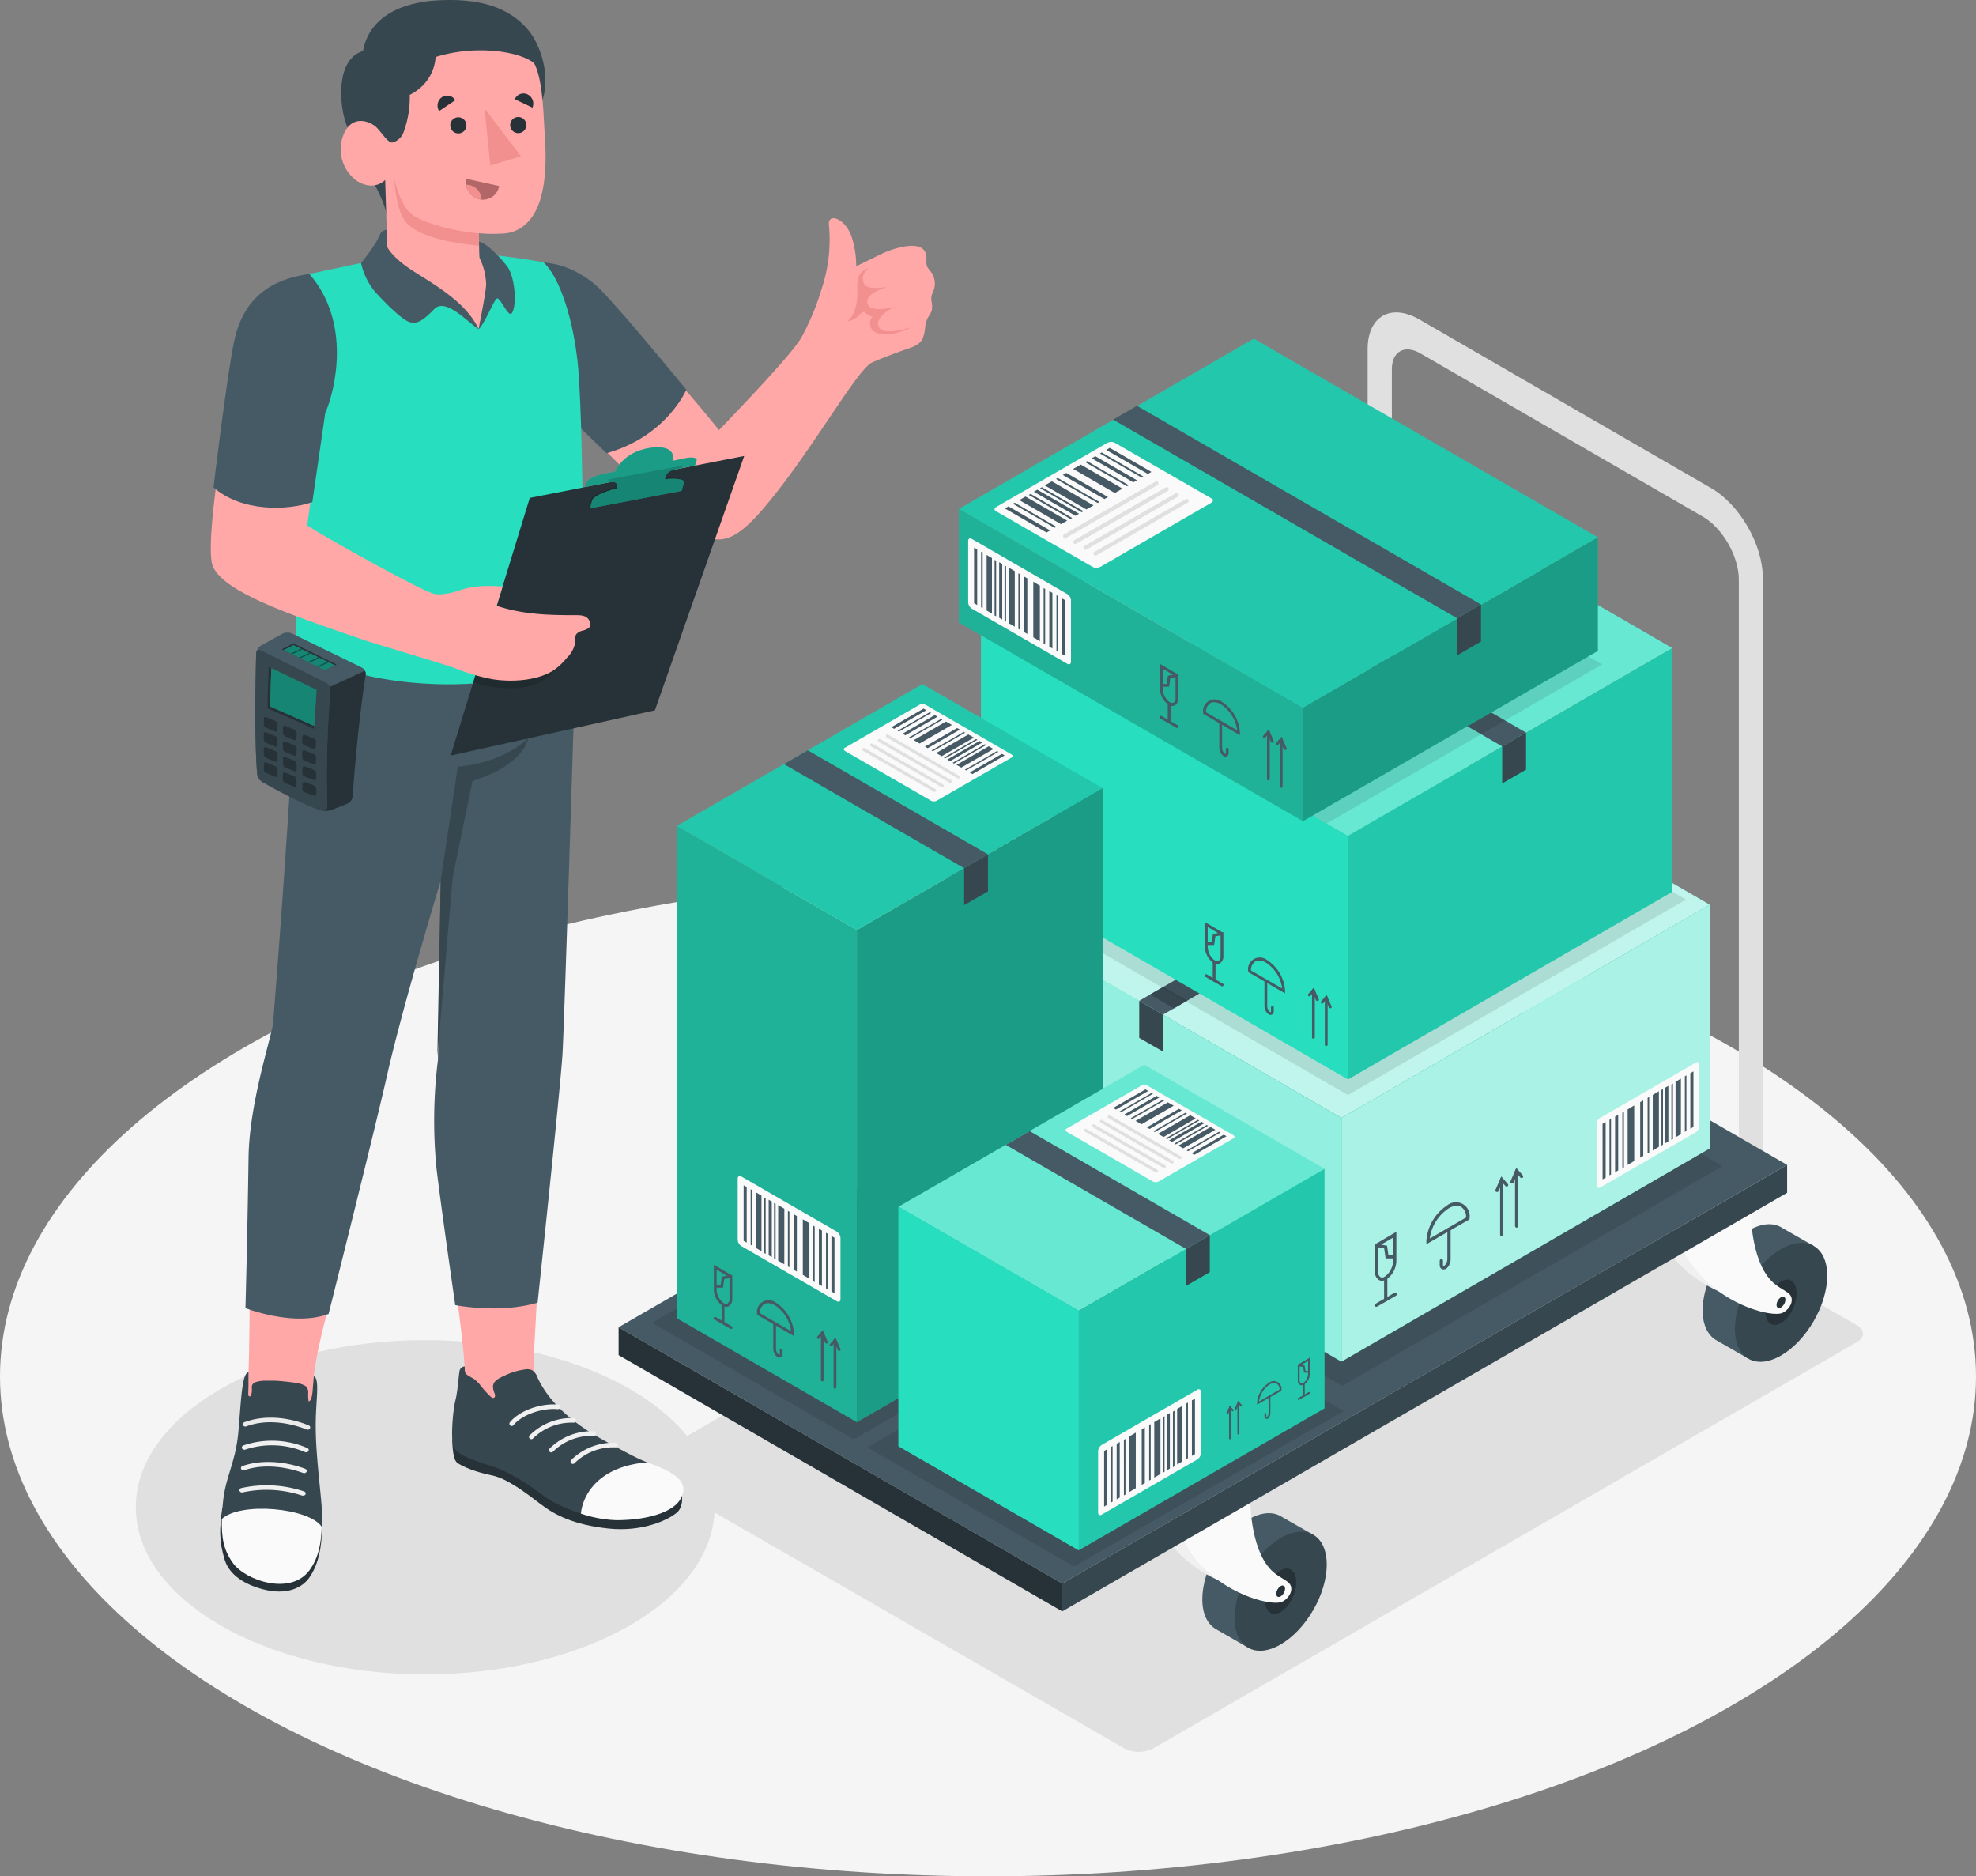 <svg xmlns="http://www.w3.org/2000/svg" viewBox="0 0 489.88 465.08"><rect x="0" y="0" width="489.88" height="465.08" fill="#808080" stroke="none"/><defs><style>.cls-1{fill:#f5f5f5;}.cls-2{fill:#e0e0e0;}.cls-3{fill:#455a64;}.cls-4{fill:#37474f;}.cls-5{fill:#263238;}.cls-6{fill:#f0f0f0;}.cls-7{fill:#fafafa;}.cls-8{opacity:0.1;}.cls-9{fill:#27debf;}.cls-10,.cls-11,.cls-12,.cls-13,.cls-16{fill:#fff;}.cls-10{opacity:0.7;}.cls-11{opacity:0.6;}.cls-12{opacity:0.5;}.cls-13,.cls-15{opacity:0.3;}.cls-14{opacity:0.2;}.cls-17{fill:#ffa8a7;}.cls-18{fill:#ebebeb;}.cls-19{fill:#f28f8f;}.cls-20{fill:#b16668;}.cls-21{opacity:0.15;}.cls-22{opacity:0.4;}</style></defs><title>order-preparation</title><g id="Layer_2" data-name="Layer 2"><g id="Floor"><ellipse id="Floor-2" data-name="Floor" class="cls-1" cx="244.94" cy="341.18" rx="244.94" ry="123.89"/></g><g id="Shadows"><ellipse id="Shadow" class="cls-2" cx="105.42" cy="373.59" rx="71.75" ry="41.43"/><path id="Shadow-2" data-name="Shadow" class="cls-2" d="M460.37,328.49,342.54,260.66a7.94,7.94,0,0,0-7.2,0L160.9,361.38c-2,1.15-2,3,0,4.16l117.83,67.82a7.94,7.94,0,0,0,7.2,0L460.37,332.65C462.36,331.5,462.36,329.64,460.37,328.49Z"/></g><g id="Cargo_Car" data-name="Cargo Car"><g id="Cargo_Car-2" data-name="Cargo Car"><path class="cls-2" d="M352.08,87.56l70,40.45c5,2.86,9,9.91,9,15.64V281.86l5.94,3.43V143.12c0-8.11-5.74-18.05-12.75-22.1L351.81,79.14c-7-4-12.75-.74-12.75,7.36V228.67l6,3.46V91.63C345,87.15,348.21,85.32,352.08,87.56Z"/><path id="_Path_" data-name="&lt;Path&gt;" class="cls-3" d="M298.07,396.4c0-7.29,5.12-16.15,11.43-19.79,3.31-1.91,6.28-2,8.36-.59h0l7.71,4.4-16.39,27.84-7.63-4.4h0C299.41,402.68,298.07,400.11,298.07,396.4Z"/><path id="_Path_2" data-name="&lt;Path&gt;" class="cls-4" d="M317.5,381.22c-6.31,3.64-11.43,12.5-11.43,19.79s5.12,10.24,11.43,6.59,11.42-12.5,11.42-19.79S323.81,377.57,317.5,381.22Z"/><path id="_Path_3" data-name="&lt;Path&gt;" class="cls-5" d="M321.36,392.18c0-2.85-1.73-4.16-3.86-2.93s-3.87,4.54-3.87,7.39,1.73,4.16,3.87,2.93S321.36,395,321.36,392.18Z"/><path id="_Path_4" data-name="&lt;Path&gt;" class="cls-6" d="M304.1,369.06s0,13,6.22,17.65c1.17.87,2.42,1.47,3.15,2.08,1.59,1.32.54,3.75-1.39,4.78-2.8,1.5-18.05-2.56-24.52-15Z"/><path id="_Path_5" data-name="&lt;Path&gt;" class="cls-7" d="M310,372.46s0,13,6.22,17.65c1.17.87,2.41,1.47,3.14,2.08,1.59,1.32.54,3.75-1.39,4.78-2.8,1.5-18.05-2.56-24.52-15Z"/><path id="_Path_6" data-name="&lt;Path&gt;" class="cls-5" d="M317.5,393.14a2.42,2.42,0,0,0-1.1,1.9c0,.7.49,1,1.1.64a2.43,2.43,0,0,0,1.09-1.9C318.59,393.08,318.1,392.79,317.5,393.14Z"/><path id="_Path_7" data-name="&lt;Path&gt;" class="cls-3" d="M422.11,324.78c0-7.28,5.12-16.14,11.43-19.79,3.31-1.91,6.28-2,8.37-.59h0l7.7,4.4-16.39,27.84-7.63-4.39v0C423.45,331.07,422.11,328.5,422.11,324.78Z"/><path id="_Path_8" data-name="&lt;Path&gt;" class="cls-4" d="M441.54,309.6c-6.31,3.65-11.43,12.51-11.43,19.79s5.12,10.24,11.43,6.6S453,323.49,453,316.2,447.85,306,441.54,309.6Z"/><path id="_Path_9" data-name="&lt;Path&gt;" class="cls-5" d="M445.4,320.56c0-2.85-1.73-4.16-3.86-2.92s-3.87,4.54-3.87,7.39,1.73,4.16,3.87,2.92S445.4,323.41,445.4,320.56Z"/><path id="_Path_10" data-name="&lt;Path&gt;" class="cls-6" d="M428.14,297.45s0,13,6.22,17.65c1.18.86,2.42,1.47,3.15,2.08,1.59,1.32.54,3.74-1.39,4.77-2.8,1.5-18.05-2.56-24.52-15Z"/><path id="_Path_11" data-name="&lt;Path&gt;" class="cls-7" d="M434.07,300.85s0,13,6.22,17.65c1.17.87,2.41,1.47,3.14,2.08,1.59,1.32.54,3.74-1.39,4.78-2.8,1.5-18.05-2.56-24.51-15Z"/><path id="_Path_12" data-name="&lt;Path&gt;" class="cls-5" d="M441.54,321.53a2.42,2.42,0,0,0-1.1,1.9c0,.7.49,1,1.1.63a2.43,2.43,0,0,0,1.09-1.9C442.63,321.46,442.14,321.18,441.54,321.53Z"/><polygon class="cls-3" points="443.06 288.74 333.07 225.22 153.36 328.98 263.35 392.5 443.06 288.74"/><polygon class="cls-4" points="443.06 288.74 443.06 295.65 263.35 399.41 263.35 392.5 443.06 288.74"/><polygon class="cls-5" points="153.36 328.98 153.36 335.89 263.35 399.41 263.35 392.5 153.36 328.98"/></g></g><g id="Boxes"><g id="Box"><polygon id="Shadow-3" data-name="Shadow" class="cls-8" points="427.08 289.04 332.73 343.53 236.52 288.06 331.12 233.71 427.08 289.04"/><g id="Box-2" data-name="Box"><g id="_Group_" data-name="&lt;Group&gt;"><polygon id="_Path_13" data-name="&lt;Path&gt;" class="cls-9" points="423.87 224.25 337.47 174.28 246.16 227.13 332.56 277.1 423.87 224.25"/><polygon id="_Path_14" data-name="&lt;Path&gt;" class="cls-10" points="423.87 224.25 337.47 174.28 246.16 227.13 332.56 277.1 423.87 224.25"/></g><g id="_Group_2" data-name="&lt;Group&gt;"><polygon id="_Path_15" data-name="&lt;Path&gt;" class="cls-9" points="332.56 337.5 423.87 284.65 423.87 224.25 332.56 277.1 332.56 337.5"/><polygon id="_Path_16" data-name="&lt;Path&gt;" class="cls-11" points="332.56 337.5 423.87 284.65 423.87 224.25 332.56 277.1 332.56 337.5"/></g><g id="_Group_3" data-name="&lt;Group&gt;"><g id="_Group_4" data-name="&lt;Group&gt;"><path id="_Compound_Path_" data-name="&lt;Compound Path&gt;" class="cls-3" d="M342.64,317.46a1.63,1.63,0,0,1-.79-.2,2.42,2.42,0,0,1-1-2.18V308.2l.33.06,5-2.95v7.15a5.77,5.77,0,0,1-2.47,4.67A2.21,2.21,0,0,1,342.64,317.46Zm-1-8.3v5.92a1.64,1.64,0,0,0,.58,1.48,1.11,1.11,0,0,0,1.09-.12,5.08,5.08,0,0,0,2.07-4v-.52h-1.86l-.37-2.51Zm2.58,2h1.16v-4.41l-3,1.75,1.49.27Z"/></g><g id="_Group_5" data-name="&lt;Group&gt;"><path id="_Path_17" data-name="&lt;Path&gt;" class="cls-3" d="M343.54,322.56a.4.4,0,0,1-.4-.4v-5.37a.4.4,0,1,1,.8,0v5.37A.4.4,0,0,1,343.54,322.56Z"/></g><g id="_Group_6" data-name="&lt;Group&gt;"><path id="_Path_18" data-name="&lt;Path&gt;" class="cls-3" d="M341.2,323.91a.39.39,0,0,1-.34-.2.4.4,0,0,1,.14-.55l4.68-2.7a.4.4,0,0,1,.55.15.41.41,0,0,1-.15.55l-4.68,2.7A.46.46,0,0,1,341.2,323.91Z"/></g></g><g id="_Group_7" data-name="&lt;Group&gt;"><g id="_Group_8" data-name="&lt;Group&gt;"><path id="_Path_19" data-name="&lt;Path&gt;" class="cls-3" d="M357.85,314.65a.87.87,0,0,1-.44-.11,1.07,1.07,0,0,1-.48-1v-1.1a.41.41,0,0,1,.81,0v1.1c0,.17,0,.25.07.27s.13,0,.27-.07a2.36,2.36,0,0,0,.74-1.81v-7.15a.41.41,0,1,1,.81,0V312a3.08,3.08,0,0,1-1.14,2.51A1.32,1.32,0,0,1,357.85,314.65Z"/></g><g id="_Group_9" data-name="&lt;Group&gt;"><path id="_Compound_Path_2" data-name="&lt;Compound Path&gt;" class="cls-3" d="M353.62,308.4v-.69a11.39,11.39,0,0,1,5.14-8.92,3.41,3.41,0,0,1,5.55,3.2v.24Zm7.55-9.53a4.15,4.15,0,0,0-2,.62,10.63,10.63,0,0,0-4.7,7.5l9-5.22a3,3,0,0,0-1.24-2.63A2.2,2.2,0,0,0,361.17,298.87Z"/></g></g><g id="_Group_10" data-name="&lt;Group&gt;"><g id="_Group_11" data-name="&lt;Group&gt;"><g id="_Group_12" data-name="&lt;Group&gt;"><path id="_Path_20" data-name="&lt;Path&gt;" class="cls-3" d="M372.3,306.42a.4.4,0,0,1-.4-.41V292.32a.4.4,0,0,1,.8,0V306A.4.4,0,0,1,372.3,306.42Z"/></g><g id="_Group_13" data-name="&lt;Group&gt;"><path id="_Path_21" data-name="&lt;Path&gt;" class="cls-3" d="M371.13,295.44a.41.41,0,0,1-.16,0,.4.4,0,0,1-.21-.53l1.43-3.31,1.6,1.85a.42.42,0,0,1,0,.57.41.41,0,0,1-.57-.05l-.76-.87-.93,2.13A.39.39,0,0,1,371.13,295.44Z"/></g></g><g id="_Group_14" data-name="&lt;Group&gt;"><g id="_Group_15" data-name="&lt;Group&gt;"><path id="_Path_22" data-name="&lt;Path&gt;" class="cls-3" d="M376,304.29a.4.4,0,0,1-.4-.4V290.2a.41.41,0,0,1,.81,0v13.69A.4.4,0,0,1,376,304.29Z"/></g><g id="_Group_16" data-name="&lt;Group&gt;"><path id="_Path_23" data-name="&lt;Path&gt;" class="cls-3" d="M374.85,293.32a.41.41,0,0,1-.16,0,.4.4,0,0,1-.21-.53l1.43-3.31,1.6,1.85a.41.41,0,0,1,0,.56.4.4,0,0,1-.57,0l-.76-.87-.93,2.13A.39.39,0,0,1,374.85,293.32Z"/></g></g></g><g id="_Group_17" data-name="&lt;Group&gt;"><polygon id="_Path_24" data-name="&lt;Path&gt;" class="cls-9" points="332.56 337.5 246.16 287.53 246.16 227.13 332.56 277.1 332.56 337.5"/><polygon id="_Path_25" data-name="&lt;Path&gt;" class="cls-12" points="332.56 337.5 246.16 287.53 246.16 227.13 332.56 277.1 332.56 337.5"/></g><g id="_Group_18" data-name="&lt;Group&gt;"><polygon id="_Path_26" data-name="&lt;Path&gt;" class="cls-4" points="282.43 257.25 288.34 260.66 288.34 251.49 282.43 248.07 282.43 257.25"/><polygon id="_Path_27" data-name="&lt;Path&gt;" class="cls-3" points="288.34 251.49 379.65 198.64 373.74 195.22 282.43 248.07 288.34 251.49"/><polygon class="cls-4" points="285.11 246.51 291.02 249.93 294.32 248.03 288.4 244.61 285.11 246.51"/></g><g id="_Group_19" data-name="&lt;Group&gt;"><path id="_Path_28" data-name="&lt;Path&gt;" class="cls-7" d="M379.89,206.34,355.7,220.28c-.44.25-.32.73.26,1.06l27.31,15.77a2.09,2.09,0,0,0,1.85.15l24.19-13.94c.44-.25.32-.73-.26-1.07l-27.31-15.76A2.13,2.13,0,0,0,379.89,206.34Z"/></g><path class="cls-2" d="M392.1,230.05a.51.51,0,0,0,.44-.25.51.51,0,0,0-.19-.68L369.68,216a.49.49,0,0,0-.68.18.51.51,0,0,0,.18.69L391.85,230A.57.57,0,0,0,392.1,230.05Z"/><path class="cls-2" d="M389.59,231.49a.5.5,0,0,0,.25-.93l-22.68-13.09a.5.5,0,0,0-.68.19.5.5,0,0,0,.18.68l22.68,13.09A.51.51,0,0,0,389.59,231.49Z"/><path class="cls-2" d="M387.07,232.94a.5.5,0,0,0,.43-.25.51.51,0,0,0-.18-.69l-22.67-13.08a.5.5,0,1,0-.5.86l22.67,13.09A.45.45,0,0,0,387.07,232.94Z"/><path class="cls-2" d="M384.55,234.38a.5.5,0,0,0,.25-.93l-22.67-13.09a.5.5,0,0,0-.5.86l22.67,13.09A.47.47,0,0,0,384.55,234.38Z"/><g id="_Group_20" data-name="&lt;Group&gt;"><g id="_Group_21" data-name="&lt;Group&gt;"><polygon id="_Path_29" data-name="&lt;Path&gt;" class="cls-3" points="407.02 222.69 406.14 222.18 395.81 228.14 396.7 228.65 407.02 222.69"/></g><g id="_Group_22" data-name="&lt;Group&gt;"><polygon id="_Path_30" data-name="&lt;Path&gt;" class="cls-3" points="403.44 220.62 401.9 219.75 391.58 225.71 393.11 226.58 403.44 220.62"/></g><g id="_Group_23" data-name="&lt;Group&gt;"><polygon id="_Path_31" data-name="&lt;Path&gt;" class="cls-3" points="399.85 218.54 398.96 218.03 388.64 224 389.52 224.51 399.85 218.54"/></g><g id="_Group_24" data-name="&lt;Group&gt;"><polygon id="_Path_32" data-name="&lt;Path&gt;" class="cls-3" points="397.16 216.97 395.38 215.96 385.05 221.93 386.83 222.93 397.16 216.97"/></g><g id="_Group_25" data-name="&lt;Group&gt;"><polygon id="_Path_33" data-name="&lt;Path&gt;" class="cls-3" points="392.67 214.4 391.79 213.89 381.46 219.85 382.34 220.36 392.67 214.4"/></g><g id="_Group_26" data-name="&lt;Group&gt;"><polygon id="_Path_34" data-name="&lt;Path&gt;" class="cls-3" points="390.11 212.9 388.2 211.82 377.87 217.78 379.78 218.86 390.11 212.9"/></g><g id="_Group_27" data-name="&lt;Group&gt;"><polygon id="_Path_35" data-name="&lt;Path&gt;" class="cls-3" points="385.49 210.25 384.61 209.75 374.28 215.71 375.17 216.22 385.49 210.25"/></g><g id="_Group_28" data-name="&lt;Group&gt;"><polygon id="_Path_36" data-name="&lt;Path&gt;" class="cls-3" points="383.46 209.06 383.01 208.81 372.69 214.77 373.13 215.03 383.46 209.06"/></g><g id="_Group_29" data-name="&lt;Group&gt;"><polygon id="_Path_37" data-name="&lt;Path&gt;" class="cls-3" points="387.08 211.23 386.64 210.97 376.31 216.94 376.75 217.19 387.08 211.23"/></g><g id="_Group_30" data-name="&lt;Group&gt;"><polygon id="_Path_38" data-name="&lt;Path&gt;" class="cls-3" points="394.35 215.38 393.91 215.13 383.58 221.09 384.02 221.34 394.35 215.38"/></g><g id="_Group_31" data-name="&lt;Group&gt;"><polygon id="_Path_39" data-name="&lt;Path&gt;" class="cls-3" points="398.3 217.67 397.86 217.42 387.53 223.38 387.97 223.63 398.3 217.67"/></g><g id="_Group_32" data-name="&lt;Group&gt;"><polygon id="_Path_40" data-name="&lt;Path&gt;" class="cls-3" points="401.1 219.34 400.65 219.09 390.33 225.05 390.77 225.3 401.1 219.34"/></g><g id="_Group_33" data-name="&lt;Group&gt;"><polygon id="_Path_41" data-name="&lt;Path&gt;" class="cls-3" points="405.03 221.52 404.58 221.27 394.26 227.23 394.7 227.49 405.03 221.52"/></g><g id="_Group_34" data-name="&lt;Group&gt;"><polygon id="_Path_42" data-name="&lt;Path&gt;" class="cls-3" points="381.9 208.18 381.02 207.67 370.69 213.63 371.58 214.14 381.9 208.18"/></g></g><g id="_Group_35" data-name="&lt;Group&gt;"><path id="_Path_43" data-name="&lt;Path&gt;" class="cls-7" d="M395.81,278.64v15.15c0,.58.41.82.92.53l23.65-13.65a2.06,2.06,0,0,0,.91-1.59V263.92c0-.58-.41-.82-.91-.52l-23.65,13.66A2,2,0,0,0,395.81,278.64Z"/></g><g id="_Group_36" data-name="&lt;Group&gt;"><g id="_Group_37" data-name="&lt;Group&gt;"><polygon id="_Path_44" data-name="&lt;Path&gt;" class="cls-3" points="419.83 265.56 419.06 266.01 419.06 279.78 419.83 279.33 419.83 265.56"/></g><g id="_Group_38" data-name="&lt;Group&gt;"><polygon id="_Path_45" data-name="&lt;Path&gt;" class="cls-3" points="416.72 267.36 415.4 268.13 415.4 281.9 416.72 281.13 416.72 267.36"/></g><g id="_Group_39" data-name="&lt;Group&gt;"><polygon id="_Path_46" data-name="&lt;Path&gt;" class="cls-3" points="413.61 269.15 412.85 269.59 412.85 283.36 413.61 282.92 413.61 269.15"/></g><g id="_Group_40" data-name="&lt;Group&gt;"><polygon id="_Path_47" data-name="&lt;Path&gt;" class="cls-3" points="411.27 270.48 409.74 271.39 409.74 285.16 411.27 284.25 411.27 270.48"/></g><g id="_Group_41" data-name="&lt;Group&gt;"><polygon id="_Path_48" data-name="&lt;Path&gt;" class="cls-3" points="407.39 272.74 406.63 273.18 406.63 286.95 407.39 286.51 407.39 272.74"/></g><g id="_Group_42" data-name="&lt;Group&gt;"><polygon id="_Path_49" data-name="&lt;Path&gt;" class="cls-3" points="405.15 274 403.52 274.98 403.52 288.75 405.15 287.77 405.15 274"/></g><g id="_Group_43" data-name="&lt;Group&gt;"><polygon id="_Path_50" data-name="&lt;Path&gt;" class="cls-3" points="401.18 276.33 400.41 276.77 400.41 290.54 401.18 290.1 401.18 276.33"/></g><g id="_Group_44" data-name="&lt;Group&gt;"><polygon id="_Path_51" data-name="&lt;Path&gt;" class="cls-3" points="399.4 277.34 399.02 277.56 399.02 291.33 399.4 291.11 399.4 277.34"/></g><g id="_Group_45" data-name="&lt;Group&gt;"><polygon id="_Path_52" data-name="&lt;Path&gt;" class="cls-3" points="402.59 275.58 402.21 275.8 402.21 289.57 402.59 289.35 402.59 275.58"/></g><g id="_Group_46" data-name="&lt;Group&gt;"><polygon id="_Path_53" data-name="&lt;Path&gt;" class="cls-3" points="408.86 271.91 408.47 272.13 408.47 285.9 408.86 285.68 408.86 271.91"/></g><g id="_Group_47" data-name="&lt;Group&gt;"><polygon id="_Path_54" data-name="&lt;Path&gt;" class="cls-3" points="412.28 269.94 411.9 270.16 411.9 283.93 412.28 283.71 412.28 269.94"/></g><g id="_Group_48" data-name="&lt;Group&gt;"><polygon id="_Path_55" data-name="&lt;Path&gt;" class="cls-3" points="414.75 268.58 414.37 268.8 414.37 282.57 414.75 282.35 414.75 268.58"/></g><g id="_Group_49" data-name="&lt;Group&gt;"><polygon id="_Path_56" data-name="&lt;Path&gt;" class="cls-3" points="418.09 266.56 417.7 266.77 417.7 280.55 418.09 280.32 418.09 266.56"/></g><g id="_Group_50" data-name="&lt;Group&gt;"><polygon id="_Path_57" data-name="&lt;Path&gt;" class="cls-3" points="398.07 278.12 397.3 278.56 397.31 292.33 398.07 291.89 398.07 278.12"/></g></g></g></g><g id="Box-3" data-name="Box"><polygon id="Shadow-4" data-name="Shadow" class="cls-8" points="417.99 222.97 334.17 271.42 245.5 220.12 329.32 171.67 417.99 222.97"/><g id="Box-4" data-name="Box"><g id="_Group_51" data-name="&lt;Group&gt;"><polygon id="_Path_58" data-name="&lt;Path&gt;" class="cls-9" points="243.19 154.52 323.6 108 414.6 160.65 334.19 207.17 243.19 154.52"/><polygon id="_Path_59" data-name="&lt;Path&gt;" class="cls-13" points="243.19 154.52 323.6 108 414.6 160.65 334.19 207.17 243.19 154.52"/></g><g id="_Group_52" data-name="&lt;Group&gt;"><path id="_Path_60" data-name="&lt;Path&gt;" class="cls-7" d="M281.73,138,305.92,152c.44.26.32.73-.26,1.07l-27.31,15.77a2.12,2.12,0,0,1-1.85.15L252.31,155c-.44-.25-.32-.73.26-1.07l27.31-15.76A2.09,2.09,0,0,1,281.73,138Z"/></g><path class="cls-2" d="M269.52,161.75a.5.5,0,0,1-.25-.93l22.67-13.09a.5.5,0,1,1,.5.86l-22.67,13.09A.47.47,0,0,1,269.52,161.75Z"/><path class="cls-2" d="M272,163.19a.5.5,0,0,1-.25-.93l22.67-13.09a.51.51,0,0,1,.69.18.52.52,0,0,1-.19.69l-22.67,13.09A.54.54,0,0,1,272,163.19Z"/><path class="cls-2" d="M274.55,164.63a.48.48,0,0,1-.43-.25.5.5,0,0,1,.18-.68L297,150.61a.5.5,0,0,1,.5.87L274.8,164.57A.57.57,0,0,1,274.55,164.63Z"/><path class="cls-2" d="M277.07,166.08a.51.51,0,0,1-.44-.25.52.52,0,0,1,.19-.69l22.67-13.08a.5.5,0,1,1,.5.86L277.32,166A.47.47,0,0,1,277.07,166.08Z"/><g id="_Group_53" data-name="&lt;Group&gt;"><g id="_Group_54" data-name="&lt;Group&gt;"><polygon id="_Path_61" data-name="&lt;Path&gt;" class="cls-3" points="254.59 154.39 255.48 153.88 265.8 159.84 264.92 160.35 254.59 154.39"/></g><g id="_Group_55" data-name="&lt;Group&gt;"><polygon id="_Path_62" data-name="&lt;Path&gt;" class="cls-3" points="258.18 152.31 259.71 151.44 270.04 157.41 268.51 158.28 258.18 152.31"/></g><g id="_Group_56" data-name="&lt;Group&gt;"><polygon id="_Path_63" data-name="&lt;Path&gt;" class="cls-3" points="261.77 150.24 262.65 149.73 272.98 155.7 272.1 156.21 261.77 150.24"/></g><g id="_Group_57" data-name="&lt;Group&gt;"><polygon id="_Path_64" data-name="&lt;Path&gt;" class="cls-3" points="264.46 148.67 266.24 147.66 276.57 153.62 274.79 154.63 264.46 148.67"/></g><g id="_Group_58" data-name="&lt;Group&gt;"><polygon id="_Path_65" data-name="&lt;Path&gt;" class="cls-3" points="268.95 146.1 269.83 145.59 280.16 151.55 279.28 152.06 268.95 146.1"/></g><g id="_Group_59" data-name="&lt;Group&gt;"><polygon id="_Path_66" data-name="&lt;Path&gt;" class="cls-3" points="271.51 144.59 273.42 143.52 283.75 149.48 281.84 150.56 271.51 144.59"/></g><g id="_Group_60" data-name="&lt;Group&gt;"><polygon id="_Path_67" data-name="&lt;Path&gt;" class="cls-3" points="276.13 141.95 277.01 141.44 287.33 147.41 286.45 147.91 276.13 141.95"/></g><g id="_Group_61" data-name="&lt;Group&gt;"><polygon id="_Path_68" data-name="&lt;Path&gt;" class="cls-3" points="278.16 140.76 278.6 140.51 288.93 146.47 288.49 146.73 278.16 140.76"/></g><g id="_Group_62" data-name="&lt;Group&gt;"><polygon id="_Path_69" data-name="&lt;Path&gt;" class="cls-3" points="274.54 142.93 274.98 142.67 285.31 148.63 284.87 148.89 274.54 142.93"/></g><g id="_Group_63" data-name="&lt;Group&gt;"><polygon id="_Path_70" data-name="&lt;Path&gt;" class="cls-3" points="267.27 147.08 267.71 146.82 278.04 152.79 277.6 153.04 267.27 147.08"/></g><g id="_Group_64" data-name="&lt;Group&gt;"><polygon id="_Path_71" data-name="&lt;Path&gt;" class="cls-3" points="263.32 149.37 263.76 149.11 274.09 155.08 273.65 155.33 263.32 149.37"/></g><g id="_Group_65" data-name="&lt;Group&gt;"><polygon id="_Path_72" data-name="&lt;Path&gt;" class="cls-3" points="260.52 151.04 260.96 150.78 271.29 156.75 270.85 157 260.52 151.04"/></g><g id="_Group_66" data-name="&lt;Group&gt;"><polygon id="_Path_73" data-name="&lt;Path&gt;" class="cls-3" points="256.59 153.22 257.03 152.97 267.36 158.93 266.92 159.18 256.59 153.22"/></g><g id="_Group_67" data-name="&lt;Group&gt;"><polygon id="_Path_74" data-name="&lt;Path&gt;" class="cls-3" points="279.71 139.88 280.6 139.37 290.92 145.33 290.04 145.84 279.71 139.88"/></g></g><g id="_Group_68" data-name="&lt;Group&gt;"><polygon id="_Path_75" data-name="&lt;Path&gt;" class="cls-9" points="334.18 267.56 243.19 214.91 243.19 154.51 334.18 207.17 334.18 267.56"/></g><g id="_Group_69" data-name="&lt;Group&gt;"><polygon id="_Path_76" data-name="&lt;Path&gt;" class="cls-9" points="334.18 267.56 414.6 221.05 414.6 160.65 334.19 207.17 334.18 267.56"/><polygon id="_Path_77" data-name="&lt;Path&gt;" class="cls-8" points="334.18 267.56 414.6 221.05 414.6 160.65 334.19 207.17 334.18 267.56"/></g><g id="_Group_70" data-name="&lt;Group&gt;"><polygon id="_Path_78" data-name="&lt;Path&gt;" class="cls-4" points="378.33 190.77 372.41 194.19 372.41 185.01 378.33 181.59 378.33 190.77"/></g><g id="_Group_71" data-name="&lt;Group&gt;"><polygon id="_Path_79" data-name="&lt;Path&gt;" class="cls-3" points="372.41 185.01 281.42 132.36 287.33 128.94 378.33 181.59 372.41 185.01"/></g><g id="_Group_72" data-name="&lt;Group&gt;"><g id="_Group_73" data-name="&lt;Group&gt;"><path id="_Compound_Path_3" data-name="&lt;Compound Path&gt;" class="cls-3" d="M300.83,238.67a5,5,0,0,1-2.11-4v-6.11l4.29,2.52.28-.05v.4h0v5.47a2,2,0,0,1-.84,1.85,1.32,1.32,0,0,1-.67.18A1.91,1.91,0,0,1,300.83,238.67Zm.48-6.58-.31,2.14h-1.59v.45a4.34,4.34,0,0,0,1.77,3.4,1,1,0,0,0,.93.1,1.41,1.41,0,0,0,.49-1.26v-5.06Zm-.61-.59,1.27-.23-2.56-1.5v3.77h1Z"/></g><g id="_Group_74" data-name="&lt;Group&gt;"><path id="_Path_80" data-name="&lt;Path&gt;" class="cls-3" d="M301,243.31a.35.35,0,0,0,.35-.34v-4.6A.35.35,0,0,0,301,238a.34.34,0,0,0-.34.34V243A.34.34,0,0,0,301,243.31Z"/></g><g id="_Group_75" data-name="&lt;Group&gt;"><path id="_Path_81" data-name="&lt;Path&gt;" class="cls-3" d="M303,244.46a.34.34,0,0,0,.3-.17.35.35,0,0,0-.13-.47l-4-2.3a.34.34,0,0,0-.47.12.34.34,0,0,0,.13.47l4,2.31A.33.33,0,0,0,303,244.46Z"/></g></g><g id="_Group_76" data-name="&lt;Group&gt;"><g id="_Group_77" data-name="&lt;Group&gt;"><path id="_Path_82" data-name="&lt;Path&gt;" class="cls-3" d="M315,251.56a.85.85,0,0,0,.38-.09.91.91,0,0,0,.41-.83v-.94a.35.35,0,0,0-.35-.35.35.35,0,0,0-.34.35v.94c0,.14,0,.22-.07.23s-.1,0-.22-.06a2,2,0,0,1-.64-1.55v-6.11a.35.35,0,0,0-.34-.35.35.35,0,0,0-.35.35v6.11a2.6,2.6,0,0,0,1,2.14A1,1,0,0,0,315,251.56Z"/></g><g id="_Group_78" data-name="&lt;Group&gt;"><path id="_Compound_Path_4" data-name="&lt;Compound Path&gt;" class="cls-3" d="M309.45,240.94v-.2a2.91,2.91,0,0,1,4.74-2.73,9.73,9.73,0,0,1,4.4,7.62v.59Zm1.75-2.63a2.55,2.55,0,0,0-1.06,2.24l7.73,4.46a9.07,9.07,0,0,0-4-6.41,3.54,3.54,0,0,0-1.72-.53A1.84,1.84,0,0,0,311.2,238.31Z"/></g></g><g id="_Group_79" data-name="&lt;Group&gt;"><g id="_Group_80" data-name="&lt;Group&gt;"><g id="_Group_81" data-name="&lt;Group&gt;"><path id="_Path_83" data-name="&lt;Path&gt;" class="cls-3" d="M328.79,259.28a.35.35,0,0,0,.35-.35v-11.7a.35.35,0,0,0-.35-.34.34.34,0,0,0-.34.34v11.7A.35.35,0,0,0,328.79,259.28Z"/></g><g id="_Group_82" data-name="&lt;Group&gt;"><path id="_Path_84" data-name="&lt;Path&gt;" class="cls-3" d="M329.8,249.9a.28.28,0,0,0,.13,0,.33.33,0,0,0,.18-.45l-1.22-2.83-1.36,1.58a.34.34,0,1,0,.51.45l.65-.75.79,1.82A.36.36,0,0,0,329.8,249.9Z"/></g></g><g id="_Group_83" data-name="&lt;Group&gt;"><g id="_Group_84" data-name="&lt;Group&gt;"><path id="_Path_85" data-name="&lt;Path&gt;" class="cls-3" d="M325.61,257.46a.35.35,0,0,0,.35-.34v-11.7a.35.35,0,0,0-.35-.35.35.35,0,0,0-.34.35v11.7A.34.34,0,0,0,325.61,257.46Z"/></g><g id="_Group_85" data-name="&lt;Group&gt;"><path id="_Path_86" data-name="&lt;Path&gt;" class="cls-3" d="M326.62,248.09a.35.35,0,0,0,.14,0,.34.34,0,0,0,.17-.45l-1.22-2.83-1.36,1.58a.34.34,0,0,0,0,.48.36.36,0,0,0,.49,0l.64-.75.79,1.82A.36.36,0,0,0,326.62,248.09Z"/></g></g></g><g id="_Group_86" data-name="&lt;Group&gt;"><path id="_Path_87" data-name="&lt;Path&gt;" class="cls-7" d="M271,209.44v15.15c0,.59-.41.82-.92.53l-23.65-13.65a2,2,0,0,1-.91-1.59V194.73c0-.59.41-.82.91-.53l23.65,13.66A2,2,0,0,1,271,209.44Z"/></g><g id="_Group_87" data-name="&lt;Group&gt;"><g id="_Group_88" data-name="&lt;Group&gt;"><polygon id="_Path_88" data-name="&lt;Path&gt;" class="cls-3" points="246.96 196.37 247.73 196.81 247.73 210.58 246.96 210.14 246.96 196.37"/></g><g id="_Group_89" data-name="&lt;Group&gt;"><polygon id="_Path_89" data-name="&lt;Path&gt;" class="cls-3" points="250.07 198.16 251.39 198.94 251.39 212.71 250.07 211.93 250.07 198.16"/></g><g id="_Group_90" data-name="&lt;Group&gt;"><polygon id="_Path_90" data-name="&lt;Path&gt;" class="cls-3" points="253.18 199.96 253.94 200.4 253.94 214.17 253.18 213.72 253.18 199.96"/></g><g id="_Group_91" data-name="&lt;Group&gt;"><polygon id="_Path_91" data-name="&lt;Path&gt;" class="cls-3" points="255.52 201.28 257.05 202.19 257.05 215.96 255.52 215.05 255.52 201.28"/></g><g id="_Group_92" data-name="&lt;Group&gt;"><polygon id="_Path_92" data-name="&lt;Path&gt;" class="cls-3" points="259.4 203.54 260.16 203.98 260.16 217.75 259.4 217.31 259.4 203.54"/></g><g id="_Group_93" data-name="&lt;Group&gt;"><polygon id="_Path_93" data-name="&lt;Path&gt;" class="cls-3" points="261.63 204.81 263.27 205.78 263.27 219.55 261.63 218.58 261.63 204.81"/></g><g id="_Group_94" data-name="&lt;Group&gt;"><polygon id="_Path_94" data-name="&lt;Path&gt;" class="cls-3" points="265.61 207.13 266.38 207.57 266.38 221.34 265.61 220.9 265.61 207.13"/></g><g id="_Group_95" data-name="&lt;Group&gt;"><polygon id="_Path_95" data-name="&lt;Path&gt;" class="cls-3" points="267.39 208.14 267.77 208.36 267.77 222.13 267.39 221.91 267.39 208.14"/></g><g id="_Group_96" data-name="&lt;Group&gt;"><polygon id="_Path_96" data-name="&lt;Path&gt;" class="cls-3" points="264.2 206.38 264.58 206.6 264.58 220.37 264.2 220.15 264.2 206.38"/></g><g id="_Group_97" data-name="&lt;Group&gt;"><polygon id="_Path_97" data-name="&lt;Path&gt;" class="cls-3" points="257.94 202.71 258.32 202.93 258.32 216.7 257.93 216.48 257.94 202.71"/></g><g id="_Group_98" data-name="&lt;Group&gt;"><polygon id="_Path_98" data-name="&lt;Path&gt;" class="cls-3" points="254.51 200.75 254.89 200.97 254.89 214.74 254.5 214.51 254.51 200.75"/></g><g id="_Group_99" data-name="&lt;Group&gt;"><polygon id="_Path_99" data-name="&lt;Path&gt;" class="cls-3" points="252.04 199.38 252.42 199.6 252.42 213.38 252.04 213.16 252.04 199.38"/></g><g id="_Group_100" data-name="&lt;Group&gt;"><polygon id="_Path_100" data-name="&lt;Path&gt;" class="cls-3" points="248.7 197.36 249.09 197.58 249.08 211.35 248.7 211.13 248.7 197.36"/></g><g id="_Group_101" data-name="&lt;Group&gt;"><polygon id="_Path_101" data-name="&lt;Path&gt;" class="cls-3" points="268.72 208.92 269.49 209.37 269.49 223.13 268.72 222.69 268.72 208.92"/></g></g></g></g><g id="Box-5" data-name="Box"><polygon id="Shadow-5" data-name="Shadow" class="cls-8" points="241.75 153.69 328.9 204.11 397.19 164.68 309.88 114.27 241.75 153.69"/><g id="Box-6" data-name="Box"><g id="_Group_102" data-name="&lt;Group&gt;"><polygon id="_Path_102" data-name="&lt;Path&gt;" class="cls-9" points="237.72 126.16 310.83 83.94 396.14 133.19 323.02 175.41 237.72 126.16"/><polygon id="_Path_103" data-name="&lt;Path&gt;" class="cls-8" points="237.72 126.16 310.83 83.94 396.14 133.19 323.02 175.41 237.72 126.16"/></g><g id="_Group_103" data-name="&lt;Group&gt;"><path id="_Path_104" data-name="&lt;Path&gt;" class="cls-7" d="M276.26,109.68l24.19,13.93c.44.26.32.74-.26,1.07l-27.31,15.77a2.09,2.09,0,0,1-1.85.15l-24.19-13.94c-.44-.25-.32-.73.26-1.07l27.31-15.76A2.13,2.13,0,0,1,276.26,109.68Z"/></g><path class="cls-2" d="M264.05,133.39a.5.5,0,0,1-.25-.93l22.67-13.09a.5.5,0,0,1,.68.18.51.51,0,0,1-.18.69L264.3,133.33A.57.57,0,0,1,264.05,133.39Z"/><path class="cls-2" d="M266.56,134.83a.5.5,0,0,1-.25-.93L289,120.81a.51.51,0,0,1,.69.19.5.5,0,0,1-.19.68l-22.67,13.09A.54.54,0,0,1,266.56,134.83Z"/><path class="cls-2" d="M269.08,136.28a.5.5,0,0,1-.43-.25.51.51,0,0,1,.18-.69l22.67-13.08a.5.5,0,0,1,.5.86l-22.67,13.09A.47.47,0,0,1,269.08,136.28Z"/><path class="cls-2" d="M271.6,137.72a.52.52,0,0,1-.44-.25.5.5,0,0,1,.19-.68L294,123.7a.5.5,0,0,1,.5.86l-22.67,13.09A.47.47,0,0,1,271.6,137.72Z"/><g id="_Group_104" data-name="&lt;Group&gt;"><g id="_Group_105" data-name="&lt;Group&gt;"><polygon id="_Path_105" data-name="&lt;Path&gt;" class="cls-3" points="249.13 126.03 250.01 125.52 260.33 131.48 259.45 131.99 249.13 126.03"/></g><g id="_Group_106" data-name="&lt;Group&gt;"><polygon id="_Path_106" data-name="&lt;Path&gt;" class="cls-3" points="252.71 123.96 254.24 123.08 264.57 129.05 263.04 129.92 252.71 123.96"/></g><g id="_Group_107" data-name="&lt;Group&gt;"><polygon id="_Path_107" data-name="&lt;Path&gt;" class="cls-3" points="256.3 121.88 257.18 121.38 267.51 127.34 266.63 127.85 256.3 121.88"/></g><g id="_Group_108" data-name="&lt;Group&gt;"><polygon id="_Path_108" data-name="&lt;Path&gt;" class="cls-3" points="258.99 120.31 260.77 119.3 271.1 125.27 269.32 126.27 258.99 120.31"/></g><g id="_Group_109" data-name="&lt;Group&gt;"><polygon id="_Path_109" data-name="&lt;Path&gt;" class="cls-3" points="263.48 117.74 264.36 117.23 274.69 123.19 273.81 123.7 263.48 117.74"/></g><g id="_Group_110" data-name="&lt;Group&gt;"><polygon id="_Path_110" data-name="&lt;Path&gt;" class="cls-3" points="266.04 116.23 267.95 115.16 278.28 121.12 276.37 122.2 266.04 116.23"/></g><g id="_Group_111" data-name="&lt;Group&gt;"><polygon id="_Path_111" data-name="&lt;Path&gt;" class="cls-3" points="270.66 113.59 271.54 113.08 281.87 119.05 280.98 119.56 270.66 113.59"/></g><g id="_Group_112" data-name="&lt;Group&gt;"><polygon id="_Path_112" data-name="&lt;Path&gt;" class="cls-3" points="272.69 112.41 273.13 112.15 283.46 118.11 283.02 118.37 272.69 112.41"/></g><g id="_Group_113" data-name="&lt;Group&gt;"><polygon id="_Path_113" data-name="&lt;Path&gt;" class="cls-3" points="269.07 114.57 269.51 114.31 279.84 120.28 279.4 120.53 269.07 114.57"/></g><g id="_Group_114" data-name="&lt;Group&gt;"><polygon id="_Path_114" data-name="&lt;Path&gt;" class="cls-3" points="261.8 118.72 262.24 118.47 272.57 124.43 272.13 124.68 261.8 118.72"/></g><g id="_Group_115" data-name="&lt;Group&gt;"><polygon id="_Path_115" data-name="&lt;Path&gt;" class="cls-3" points="257.85 121.01 258.29 120.76 268.62 126.72 268.18 126.97 257.85 121.01"/></g><g id="_Group_116" data-name="&lt;Group&gt;"><polygon id="_Path_116" data-name="&lt;Path&gt;" class="cls-3" points="255.05 122.68 255.5 122.42 265.82 128.39 265.38 128.64 255.05 122.68"/></g><g id="_Group_117" data-name="&lt;Group&gt;"><polygon id="_Path_117" data-name="&lt;Path&gt;" class="cls-3" points="251.12 124.86 251.56 124.61 261.89 130.57 261.45 130.83 251.12 124.86"/></g><g id="_Group_118" data-name="&lt;Group&gt;"><polygon id="_Path_118" data-name="&lt;Path&gt;" class="cls-3" points="274.25 111.52 275.13 111.01 285.45 116.97 284.57 117.48 274.25 111.52"/></g></g><g id="_Group_119" data-name="&lt;Group&gt;"><polygon id="_Path_119" data-name="&lt;Path&gt;" class="cls-9" points="323.02 203.55 237.72 154.3 237.72 126.16 323.02 175.41 323.02 203.55"/></g><g id="_Group_120" data-name="&lt;Group&gt;" class="cls-14"><polygon id="_Path_120" data-name="&lt;Path&gt;" points="323.02 203.55 237.72 154.3 237.72 126.16 323.02 175.41 323.02 203.55"/></g><g id="_Group_121" data-name="&lt;Group&gt;"><polygon id="_Path_121" data-name="&lt;Path&gt;" class="cls-9" points="323.02 203.55 396.14 161.34 396.14 133.19 323.02 175.41 323.02 203.55"/><polygon id="_Path_122" data-name="&lt;Path&gt;" class="cls-15" points="323.02 203.55 396.14 161.34 396.14 133.19 323.02 175.41 323.02 203.55"/></g><g id="_Group_122" data-name="&lt;Group&gt;"><polygon id="_Path_123" data-name="&lt;Path&gt;" class="cls-4" points="367.16 159.01 361.25 162.43 361.25 153.25 367.16 149.83 367.16 159.01"/></g><g id="_Group_123" data-name="&lt;Group&gt;"><polygon id="_Path_124" data-name="&lt;Path&gt;" class="cls-3" points="361.25 153.25 275.95 104 281.86 100.58 367.16 149.83 361.25 153.25"/></g><g id="_Group_124" data-name="&lt;Group&gt;"><g id="_Group_125" data-name="&lt;Group&gt;"><path id="_Compound_Path_5" data-name="&lt;Compound Path&gt;" class="cls-3" d="M289.67,174.66a5,5,0,0,1-2.11-4v-6.11l4.29,2.52.27,0v5.88a2.06,2.06,0,0,1-.83,1.86,1.32,1.32,0,0,1-.67.18A2,2,0,0,1,289.67,174.66Zm.48-6.59-.32,2.15h-1.58v.44a4.31,4.31,0,0,0,1.76,3.4,1,1,0,0,0,.93.1,1.39,1.39,0,0,0,.5-1.26v-5.06Zm-.61-.59,1.26-.23-2.55-1.5v3.78h1Z"/></g><g id="_Group_126" data-name="&lt;Group&gt;"><path id="_Path_125" data-name="&lt;Path&gt;" class="cls-3" d="M289.84,179.3a.35.35,0,0,0,.35-.35v-4.59a.35.35,0,0,0-.35-.35.35.35,0,0,0-.34.35V179A.35.35,0,0,0,289.84,179.3Z"/></g><g id="_Group_127" data-name="&lt;Group&gt;"><path id="_Path_126" data-name="&lt;Path&gt;" class="cls-3" d="M291.84,180.45a.35.35,0,0,0,.3-.17.34.34,0,0,0-.13-.47l-4-2.31a.33.33,0,0,0-.47.13.34.34,0,0,0,.12.47l4,2.3A.34.34,0,0,0,291.84,180.45Z"/></g></g><g id="_Group_128" data-name="&lt;Group&gt;"><g id="_Group_129" data-name="&lt;Group&gt;"><path id="_Path_127" data-name="&lt;Path&gt;" class="cls-3" d="M303.81,187.55a.69.69,0,0,0,.37-.1.91.91,0,0,0,.41-.82v-.95a.34.34,0,1,0-.68,0v.95c0,.14,0,.21-.07.23a.29.29,0,0,1-.22-.06,2,2,0,0,1-.64-1.56v-6.11a.35.35,0,0,0-.35-.34.34.34,0,0,0-.34.34v6.11a2.62,2.62,0,0,0,1,2.15A1,1,0,0,0,303.81,187.55Z"/></g><g id="_Group_130" data-name="&lt;Group&gt;"><path id="_Compound_Path_6" data-name="&lt;Compound Path&gt;" class="cls-3" d="M298.29,176.93v-.2A2.91,2.91,0,0,1,303,174a9.73,9.73,0,0,1,4.4,7.62v.6Zm1.75-2.64a2.55,2.55,0,0,0-1.06,2.24l7.73,4.47a9.11,9.11,0,0,0-4-6.41,3.47,3.47,0,0,0-1.72-.53A1.83,1.83,0,0,0,300,174.29Z"/></g></g><g id="_Group_131" data-name="&lt;Group&gt;"><g id="_Group_132" data-name="&lt;Group&gt;"><g id="_Group_133" data-name="&lt;Group&gt;"><path id="_Path_128" data-name="&lt;Path&gt;" class="cls-3" d="M317.63,195.26a.34.34,0,0,0,.34-.34v-11.7a.34.34,0,1,0-.68,0v11.7A.34.34,0,0,0,317.63,195.26Z"/></g><g id="_Group_134" data-name="&lt;Group&gt;"><path id="_Path_129" data-name="&lt;Path&gt;" class="cls-3" d="M318.63,185.89a.32.32,0,0,0,.14,0,.34.34,0,0,0,.18-.46l-1.22-2.82-1.37,1.57a.35.35,0,0,0,0,.49.34.34,0,0,0,.48,0l.65-.75.79,1.83A.35.35,0,0,0,318.63,185.89Z"/></g></g><g id="_Group_135" data-name="&lt;Group&gt;"><g id="_Group_136" data-name="&lt;Group&gt;"><path id="_Path_130" data-name="&lt;Path&gt;" class="cls-3" d="M314.45,193.45a.34.34,0,0,0,.34-.34V181.4a.34.34,0,0,0-.68,0v11.71A.34.34,0,0,0,314.45,193.45Z"/></g><g id="_Group_137" data-name="&lt;Group&gt;"><path id="_Path_131" data-name="&lt;Path&gt;" class="cls-3" d="M315.46,184.07a.31.31,0,0,0,.13,0,.33.33,0,0,0,.18-.45l-1.22-2.83-1.37,1.58a.35.35,0,0,0,0,.49.35.35,0,0,0,.48,0l.65-.75.79,1.82A.35.35,0,0,0,315.46,184.07Z"/></g></g></g><g id="_Group_138" data-name="&lt;Group&gt;"><path id="_Path_132" data-name="&lt;Path&gt;" class="cls-7" d="M265.51,148.83V164c0,.58-.41.82-.92.53l-23.65-13.66a2,2,0,0,1-.91-1.58V134.11c0-.58.41-.82.91-.53l23.65,13.67A2,2,0,0,1,265.51,148.83Z"/></g><g id="_Group_139" data-name="&lt;Group&gt;"><g id="_Group_140" data-name="&lt;Group&gt;"><polygon id="_Path_133" data-name="&lt;Path&gt;" class="cls-3" points="241.49 135.75 242.26 136.19 242.26 149.97 241.49 149.52 241.49 135.75"/></g><g id="_Group_141" data-name="&lt;Group&gt;"><polygon id="_Path_134" data-name="&lt;Path&gt;" class="cls-3" points="244.6 137.55 245.92 138.32 245.92 152.09 244.6 151.32 244.6 137.55"/></g><g id="_Group_142" data-name="&lt;Group&gt;"><polygon id="_Path_135" data-name="&lt;Path&gt;" class="cls-3" points="247.71 139.34 248.47 139.78 248.47 153.55 247.71 153.11 247.71 139.34"/></g><g id="_Group_143" data-name="&lt;Group&gt;"><polygon id="_Path_136" data-name="&lt;Path&gt;" class="cls-3" points="250.05 140.67 251.58 141.58 251.58 155.35 250.05 154.44 250.05 140.67"/></g><g id="_Group_144" data-name="&lt;Group&gt;"><polygon id="_Path_137" data-name="&lt;Path&gt;" class="cls-3" points="253.93 142.93 254.69 143.37 254.69 157.14 253.93 156.7 253.93 142.93"/></g><g id="_Group_145" data-name="&lt;Group&gt;"><polygon id="_Path_138" data-name="&lt;Path&gt;" class="cls-3" points="256.17 144.19 257.8 145.16 257.8 158.93 256.17 157.96 256.17 144.19"/></g><g id="_Group_146" data-name="&lt;Group&gt;"><polygon id="_Path_139" data-name="&lt;Path&gt;" class="cls-3" points="260.14 146.52 260.91 146.96 260.91 160.73 260.14 160.29 260.14 146.52"/></g><g id="_Group_147" data-name="&lt;Group&gt;"><polygon id="_Path_140" data-name="&lt;Path&gt;" class="cls-3" points="261.92 147.53 262.3 147.75 262.3 161.52 261.92 161.3 261.92 147.53"/></g><g id="_Group_148" data-name="&lt;Group&gt;"><polygon id="_Path_141" data-name="&lt;Path&gt;" class="cls-3" points="258.73 145.77 259.11 145.99 259.11 159.76 258.73 159.54 258.73 145.77"/></g><g id="_Group_149" data-name="&lt;Group&gt;"><polygon id="_Path_142" data-name="&lt;Path&gt;" class="cls-3" points="252.47 142.1 252.85 142.32 252.85 156.09 252.47 155.87 252.47 142.1"/></g><g id="_Group_150" data-name="&lt;Group&gt;"><polygon id="_Path_143" data-name="&lt;Path&gt;" class="cls-3" points="249.04 140.13 249.42 140.35 249.42 154.12 249.04 153.9 249.04 140.13"/></g><g id="_Group_151" data-name="&lt;Group&gt;"><polygon id="_Path_144" data-name="&lt;Path&gt;" class="cls-3" points="246.57 138.77 246.96 138.99 246.96 152.76 246.57 152.54 246.57 138.77"/></g><g id="_Group_152" data-name="&lt;Group&gt;"><polygon id="_Path_145" data-name="&lt;Path&gt;" class="cls-3" points="243.23 136.74 243.62 136.96 243.62 150.73 243.23 150.51 243.23 136.74"/></g><g id="_Group_153" data-name="&lt;Group&gt;"><polygon id="_Path_146" data-name="&lt;Path&gt;" class="cls-3" points="263.25 148.31 264.02 148.75 264.02 162.52 263.25 162.08 263.25 148.31"/></g></g></g></g><g id="Box-7" data-name="Box"><polygon id="Shadow-6" data-name="Shadow" class="cls-8" points="278.47 318.26 211.66 356.78 161.65 327.88 228.61 289.44 278.47 318.26"/><g id="Box-8" data-name="Box"><g id="_Group_154" data-name="&lt;Group&gt;"><polygon id="_Path_147" data-name="&lt;Path&gt;" class="cls-9" points="167.75 204.74 228.68 169.56 273.36 195.35 212.43 230.53 167.75 204.74"/><polygon id="_Path_148" data-name="&lt;Path&gt;" class="cls-8" points="167.75 204.74 228.68 169.56 273.36 195.35 212.43 230.53 167.75 204.74"/></g><g id="_Group_155" data-name="&lt;Group&gt;"><path id="_Path_149" data-name="&lt;Path&gt;" class="cls-7" d="M228.09,174.61l-18.7,10.78c-.34.19-.25.56.2.82L230.7,198.4a1.6,1.6,0,0,0,1.43.12l18.71-10.78c.34-.19.25-.56-.21-.82l-21.11-12.19A1.64,1.64,0,0,0,228.09,174.61Z"/></g><path class="cls-2" d="M237.53,193a.39.39,0,0,0,.2-.72L220.2,182.11a.38.38,0,0,0-.53.14.39.39,0,0,0,.14.53l17.53,10.11A.35.35,0,0,0,237.53,193Z"/><path class="cls-2" d="M235.59,194.06a.39.39,0,0,0,.33-.19.38.38,0,0,0-.14-.53l-17.53-10.12a.39.39,0,1,0-.38.67L235.39,194A.46.46,0,0,0,235.59,194.06Z"/><path class="cls-2" d="M233.64,195.18a.4.4,0,0,0,.34-.2.38.38,0,0,0-.15-.52l-17.52-10.12a.38.38,0,1,0-.39.66l17.53,10.12A.35.35,0,0,0,233.64,195.18Z"/><path class="cls-2" d="M231.69,196.29a.39.39,0,0,0,.2-.72l-17.53-10.12a.39.39,0,0,0-.53.14.4.4,0,0,0,.14.53l17.53,10.12A.34.34,0,0,0,231.69,196.29Z"/><g id="_Group_156" data-name="&lt;Group&gt;"><g id="_Group_157" data-name="&lt;Group&gt;"><polygon id="_Path_150" data-name="&lt;Path&gt;" class="cls-3" points="249.07 187.25 248.39 186.86 240.4 191.47 241.09 191.86 249.07 187.25"/></g><g id="_Group_158" data-name="&lt;Group&gt;"><polygon id="_Path_151" data-name="&lt;Path&gt;" class="cls-3" points="246.29 185.65 245.11 184.98 237.13 189.59 238.31 190.26 246.29 185.65"/></g><g id="_Group_159" data-name="&lt;Group&gt;"><polygon id="_Path_152" data-name="&lt;Path&gt;" class="cls-3" points="243.52 184.05 242.84 183.66 234.85 188.27 235.54 188.66 243.52 184.05"/></g><g id="_Group_160" data-name="&lt;Group&gt;"><polygon id="_Path_153" data-name="&lt;Path&gt;" class="cls-3" points="241.44 182.83 240.06 182.05 232.08 186.66 233.46 187.44 241.44 182.83"/></g><g id="_Group_161" data-name="&lt;Group&gt;"><polygon id="_Path_154" data-name="&lt;Path&gt;" class="cls-3" points="237.97 180.84 237.29 180.45 229.31 185.06 229.99 185.46 237.97 180.84"/></g><g id="_Group_162" data-name="&lt;Group&gt;"><polygon id="_Path_155" data-name="&lt;Path&gt;" class="cls-3" points="235.99 179.68 234.51 178.85 226.53 183.46 228 184.29 235.99 179.68"/></g><g id="_Group_163" data-name="&lt;Group&gt;"><polygon id="_Path_156" data-name="&lt;Path&gt;" class="cls-3" points="232.42 177.64 231.74 177.25 223.76 181.86 224.44 182.25 232.42 177.64"/></g><g id="_Group_164" data-name="&lt;Group&gt;"><polygon id="_Path_157" data-name="&lt;Path&gt;" class="cls-3" points="230.85 176.72 230.51 176.52 222.52 181.13 222.86 181.33 230.85 176.72"/></g><g id="_Group_165" data-name="&lt;Group&gt;"><polygon id="_Path_158" data-name="&lt;Path&gt;" class="cls-3" points="233.65 178.39 233.31 178.2 225.32 182.81 225.66 183 233.65 178.39"/></g><g id="_Group_166" data-name="&lt;Group&gt;"><polygon id="_Path_159" data-name="&lt;Path&gt;" class="cls-3" points="239.27 181.6 238.93 181.41 230.94 186.02 231.28 186.21 239.27 181.6"/></g><g id="_Group_167" data-name="&lt;Group&gt;"><polygon id="_Path_160" data-name="&lt;Path&gt;" class="cls-3" points="242.32 183.37 241.98 183.18 234 187.79 234.34 187.98 242.32 183.37"/></g><g id="_Group_168" data-name="&lt;Group&gt;"><polygon id="_Path_161" data-name="&lt;Path&gt;" class="cls-3" points="244.49 184.66 244.15 184.47 236.16 189.08 236.5 189.27 244.49 184.66"/></g><g id="_Group_169" data-name="&lt;Group&gt;"><polygon id="_Path_162" data-name="&lt;Path&gt;" class="cls-3" points="247.53 186.35 247.18 186.16 239.2 190.77 239.54 190.96 247.53 186.35"/></g><g id="_Group_170" data-name="&lt;Group&gt;"><polygon id="_Path_163" data-name="&lt;Path&gt;" class="cls-3" points="229.65 176.04 228.97 175.64 220.98 180.25 221.66 180.65 229.65 176.04"/></g></g><g id="_Group_171" data-name="&lt;Group&gt;"><polygon id="_Path_164" data-name="&lt;Path&gt;" class="cls-9" points="212.43 352.5 167.75 326.71 167.75 204.74 212.43 230.53 212.43 352.5"/></g><g id="_Group_172" data-name="&lt;Group&gt;" class="cls-14"><polygon id="_Path_165" data-name="&lt;Path&gt;" points="212.43 352.5 167.75 326.71 167.75 204.74 212.43 230.53 212.43 352.5"/></g><g id="_Group_173" data-name="&lt;Group&gt;"><polygon id="_Path_166" data-name="&lt;Path&gt;" class="cls-9" points="212.43 352.5 273.36 317.33 273.36 195.35 212.43 230.53 212.43 352.5"/><polygon id="_Path_167" data-name="&lt;Path&gt;" class="cls-15" points="212.43 352.5 273.36 317.33 273.36 195.35 212.43 230.53 212.43 352.5"/></g><g id="_Group_174" data-name="&lt;Group&gt;"><polygon id="_Path_168" data-name="&lt;Path&gt;" class="cls-4" points="244.93 220.95 239.02 224.36 239.02 215.19 244.93 211.77 244.93 220.95"/></g><g id="_Group_175" data-name="&lt;Group&gt;"><polygon id="_Path_169" data-name="&lt;Path&gt;" class="cls-3" points="239.02 215.19 194.33 189.39 200.25 185.97 244.93 211.77 239.02 215.19"/></g><g id="_Group_176" data-name="&lt;Group&gt;"><g id="_Group_177" data-name="&lt;Group&gt;"><path id="_Compound_Path_7" data-name="&lt;Compound Path&gt;" class="cls-3" d="M179.08,323.61a5,5,0,0,1-2.11-4v-6.11l4.29,2.52.28,0v.4h0v5.47a2,2,0,0,1-.84,1.85,1.32,1.32,0,0,1-.67.18A1.88,1.88,0,0,1,179.08,323.61Zm.48-6.58-.32,2.14h-1.58v.45a4.34,4.34,0,0,0,1.77,3.4.94.94,0,0,0,.92.1,1.39,1.39,0,0,0,.5-1.26V316.8Zm-.61-.59,1.27-.23-2.56-1.5v3.77h1Z"/></g><g id="_Group_178" data-name="&lt;Group&gt;"><path id="_Path_170" data-name="&lt;Path&gt;" class="cls-3" d="M179.25,328.25a.35.35,0,0,0,.35-.34v-4.6a.35.35,0,0,0-.35-.34.34.34,0,0,0-.34.34v4.6A.34.34,0,0,0,179.25,328.25Z"/></g><g id="_Group_179" data-name="&lt;Group&gt;"><path id="_Path_171" data-name="&lt;Path&gt;" class="cls-3" d="M181.25,329.4a.34.34,0,0,0,.3-.17.35.35,0,0,0-.13-.47l-4-2.3a.33.33,0,0,0-.47.12.34.34,0,0,0,.12.47l4,2.31A.33.33,0,0,0,181.25,329.4Z"/></g></g><g id="_Group_180" data-name="&lt;Group&gt;"><g id="_Group_181" data-name="&lt;Group&gt;"><path id="_Path_172" data-name="&lt;Path&gt;" class="cls-3" d="M193.22,336.5a.78.78,0,0,0,.37-.09.9.9,0,0,0,.42-.83v-.94a.35.35,0,0,0-.35-.35.35.35,0,0,0-.34.35v.94c0,.14,0,.22-.07.23s-.1,0-.22-.06a2,2,0,0,1-.64-1.55v-6.11a.35.35,0,0,0-.34-.35.35.35,0,0,0-.35.35v6.11a2.6,2.6,0,0,0,1,2.14A1,1,0,0,0,193.22,336.5Z"/></g><g id="_Group_182" data-name="&lt;Group&gt;"><path id="_Compound_Path_8" data-name="&lt;Compound Path&gt;" class="cls-3" d="M187.7,325.88v-.2a2.91,2.91,0,0,1,4.74-2.73,9.73,9.73,0,0,1,4.4,7.62v.59Zm1.75-2.63a2.55,2.55,0,0,0-1.06,2.24l7.73,4.46a9.07,9.07,0,0,0-4-6.41,3.54,3.54,0,0,0-1.72-.53A1.84,1.84,0,0,0,189.45,323.25Z"/></g></g><g id="_Group_183" data-name="&lt;Group&gt;"><g id="_Group_184" data-name="&lt;Group&gt;"><g id="_Group_185" data-name="&lt;Group&gt;"><path id="_Path_173" data-name="&lt;Path&gt;" class="cls-3" d="M207,344.22a.35.35,0,0,0,.35-.35v-11.7a.35.35,0,0,0-.35-.34.34.34,0,0,0-.34.34v11.7A.35.35,0,0,0,207,344.22Z"/></g><g id="_Group_186" data-name="&lt;Group&gt;"><path id="_Path_174" data-name="&lt;Path&gt;" class="cls-3" d="M208.05,334.84a.31.31,0,0,0,.13,0,.33.33,0,0,0,.18-.45l-1.22-2.83-1.37,1.58a.34.34,0,0,0,.52.45l.65-.75.79,1.82A.35.35,0,0,0,208.05,334.84Z"/></g></g><g id="_Group_187" data-name="&lt;Group&gt;"><g id="_Group_188" data-name="&lt;Group&gt;"><path id="_Path_175" data-name="&lt;Path&gt;" class="cls-3" d="M203.86,342.4a.35.35,0,0,0,.35-.34v-11.7a.35.35,0,0,0-.35-.35.35.35,0,0,0-.34.35v11.7A.34.34,0,0,0,203.86,342.4Z"/></g><g id="_Group_189" data-name="&lt;Group&gt;"><path id="_Path_176" data-name="&lt;Path&gt;" class="cls-3" d="M204.87,333a.31.31,0,0,0,.13,0,.34.34,0,0,0,.18-.45L204,329.72l-1.37,1.58a.34.34,0,0,0,.52.45l.65-.75.79,1.82A.36.36,0,0,0,204.87,333Z"/></g></g></g><g id="_Group_190" data-name="&lt;Group&gt;"><path id="_Path_177" data-name="&lt;Path&gt;" class="cls-7" d="M208.37,306.87V322c0,.58-.41.82-.91.53l-23.65-13.66a2,2,0,0,1-.92-1.58V292.15c0-.58.41-.82.92-.53l23.65,13.66A2.06,2.06,0,0,1,208.37,306.87Z"/></g><g id="_Group_191" data-name="&lt;Group&gt;"><g id="_Group_192" data-name="&lt;Group&gt;"><polygon id="_Path_178" data-name="&lt;Path&gt;" class="cls-3" points="184.36 293.79 185.12 294.23 185.12 308 184.36 307.56 184.36 293.79"/></g><g id="_Group_193" data-name="&lt;Group&gt;"><polygon id="_Path_179" data-name="&lt;Path&gt;" class="cls-3" points="187.47 295.58 188.78 296.36 188.78 310.13 187.47 309.36 187.47 295.58"/></g><g id="_Group_194" data-name="&lt;Group&gt;"><polygon id="_Path_180" data-name="&lt;Path&gt;" class="cls-3" points="190.57 297.38 191.34 297.82 191.34 311.59 190.57 311.15 190.57 297.38"/></g><g id="_Group_195" data-name="&lt;Group&gt;"><polygon id="_Path_181" data-name="&lt;Path&gt;" class="cls-3" points="192.92 298.71 194.45 299.61 194.44 313.38 192.92 312.48 192.92 298.71"/></g><g id="_Group_196" data-name="&lt;Group&gt;"><polygon id="_Path_182" data-name="&lt;Path&gt;" class="cls-3" points="196.79 300.97 197.55 301.41 197.55 315.18 196.79 314.74 196.79 300.97"/></g><g id="_Group_197" data-name="&lt;Group&gt;"><polygon id="_Path_183" data-name="&lt;Path&gt;" class="cls-3" points="199.03 302.23 200.66 303.2 200.66 316.97 199.03 316 199.03 302.23"/></g><g id="_Group_198" data-name="&lt;Group&gt;"><polygon id="_Path_184" data-name="&lt;Path&gt;" class="cls-3" points="203.01 304.55 203.77 305 203.77 318.76 203.01 318.32 203.01 304.55"/></g><g id="_Group_199" data-name="&lt;Group&gt;"><polygon id="_Path_185" data-name="&lt;Path&gt;" class="cls-3" points="204.78 305.56 205.16 305.78 205.16 319.55 204.78 319.33 204.78 305.56"/></g><g id="_Group_200" data-name="&lt;Group&gt;"><polygon id="_Path_186" data-name="&lt;Path&gt;" class="cls-3" points="201.59 303.8 201.97 304.02 201.97 317.8 201.59 317.57 201.59 303.8"/></g><g id="_Group_201" data-name="&lt;Group&gt;"><polygon id="_Path_187" data-name="&lt;Path&gt;" class="cls-3" points="195.33 300.14 195.71 300.36 195.71 314.13 195.33 313.91 195.33 300.14"/></g><g id="_Group_202" data-name="&lt;Group&gt;"><polygon id="_Path_188" data-name="&lt;Path&gt;" class="cls-3" points="191.9 298.17 192.28 298.39 192.28 312.16 191.9 311.94 191.9 298.17"/></g><g id="_Group_203" data-name="&lt;Group&gt;"><polygon id="_Path_189" data-name="&lt;Path&gt;" class="cls-3" points="189.44 296.81 189.82 297.03 189.82 310.8 189.44 310.58 189.44 296.81"/></g><g id="_Group_204" data-name="&lt;Group&gt;"><polygon id="_Path_190" data-name="&lt;Path&gt;" class="cls-3" points="186.1 294.78 186.48 295 186.48 308.77 186.1 308.55 186.1 294.78"/></g><g id="_Group_205" data-name="&lt;Group&gt;"><polygon id="_Path_191" data-name="&lt;Path&gt;" class="cls-3" points="206.12 306.35 206.88 306.79 206.88 320.56 206.12 320.12 206.12 306.35"/></g></g></g></g><g id="Box-9" data-name="Box"><polygon id="Shadow-7" data-name="Shadow" class="cls-8" points="333.1 349.76 266.29 388.29 215 358.75 281.96 320.31 333.1 349.76"/><g id="Box-10" data-name="Box"><g id="_Group_206" data-name="&lt;Group&gt;"><polygon id="_Path_192" data-name="&lt;Path&gt;" class="cls-9" points="222.75 299.11 283.68 263.94 328.37 289.73 267.44 324.91 222.75 299.11"/></g><g id="_Group_207" data-name="&lt;Group&gt;" class="cls-15"><polygon id="_Path_193" data-name="&lt;Path&gt;" class="cls-16" points="222.75 299.11 283.68 263.94 328.37 289.73 267.44 324.91 222.75 299.11"/></g><g id="_Group_208" data-name="&lt;Group&gt;"><path id="_Path_194" data-name="&lt;Path&gt;" class="cls-7" d="M283.09,269l-18.7,10.77c-.34.2-.25.57.2.83l21.12,12.19a1.62,1.62,0,0,0,1.42.12l18.71-10.78c.34-.2.25-.57-.2-.83l-21.12-12.18A1.6,1.6,0,0,0,283.09,269Z"/></g><path class="cls-2" d="M292.54,287.32a.39.39,0,0,0,.19-.72L275.2,276.48a.39.39,0,0,0-.53.14.4.4,0,0,0,.14.53l17.53,10.12A.35.35,0,0,0,292.54,287.32Z"/><path class="cls-2" d="M290.59,288.44a.38.38,0,0,0,.33-.2.37.37,0,0,0-.14-.52L273.25,277.6a.37.37,0,0,0-.52.14.38.38,0,0,0,.14.53l17.53,10.12A.41.41,0,0,0,290.59,288.44Z"/><path class="cls-2" d="M288.64,289.55a.39.39,0,0,0,.2-.72l-17.53-10.12a.39.39,0,0,0-.39.67l17.53,10.12A.34.34,0,0,0,288.64,289.55Z"/><path class="cls-2" d="M286.7,290.67a.38.38,0,0,0,.33-.2.37.37,0,0,0-.14-.52l-17.53-10.12a.37.37,0,0,0-.52.14.38.38,0,0,0,.14.53l17.52,10.12A.49.49,0,0,0,286.7,290.67Z"/><g id="_Group_209" data-name="&lt;Group&gt;"><g id="_Group_210" data-name="&lt;Group&gt;"><polygon id="_Path_195" data-name="&lt;Path&gt;" class="cls-3" points="304.07 281.63 303.39 281.24 295.41 285.85 296.09 286.24 304.07 281.63"/></g><g id="_Group_211" data-name="&lt;Group&gt;"><polygon id="_Path_196" data-name="&lt;Path&gt;" class="cls-3" points="301.3 280.03 300.11 279.35 292.13 283.96 293.31 284.64 301.3 280.03"/></g><g id="_Group_212" data-name="&lt;Group&gt;"><polygon id="_Path_197" data-name="&lt;Path&gt;" class="cls-3" points="298.52 278.43 297.84 278.03 289.86 282.64 290.54 283.04 298.52 278.43"/></g><g id="_Group_213" data-name="&lt;Group&gt;"><polygon id="_Path_198" data-name="&lt;Path&gt;" class="cls-3" points="296.44 277.21 295.07 276.43 287.08 281.04 288.46 281.82 296.44 277.21"/></g><g id="_Group_214" data-name="&lt;Group&gt;"><polygon id="_Path_199" data-name="&lt;Path&gt;" class="cls-3" points="292.97 275.22 292.29 274.83 284.31 279.44 284.99 279.83 292.97 275.22"/></g><g id="_Group_215" data-name="&lt;Group&gt;"><polygon id="_Path_200" data-name="&lt;Path&gt;" class="cls-3" points="290.99 274.06 289.52 273.23 281.53 277.83 283.01 278.67 290.99 274.06"/></g><g id="_Group_216" data-name="&lt;Group&gt;"><polygon id="_Path_201" data-name="&lt;Path&gt;" class="cls-3" points="287.43 272.02 286.74 271.62 278.76 276.23 279.44 276.63 287.43 272.02"/></g><g id="_Group_217" data-name="&lt;Group&gt;"><polygon id="_Path_202" data-name="&lt;Path&gt;" class="cls-3" points="285.85 271.1 285.51 270.9 277.52 275.51 277.87 275.71 285.85 271.1"/></g><g id="_Group_218" data-name="&lt;Group&gt;"><polygon id="_Path_203" data-name="&lt;Path&gt;" class="cls-3" points="288.65 272.77 288.31 272.57 280.32 277.18 280.67 277.38 288.65 272.77"/></g><g id="_Group_219" data-name="&lt;Group&gt;"><polygon id="_Path_204" data-name="&lt;Path&gt;" class="cls-3" points="294.27 275.98 293.93 275.78 285.94 280.39 286.29 280.59 294.27 275.98"/></g><g id="_Group_220" data-name="&lt;Group&gt;"><polygon id="_Path_205" data-name="&lt;Path&gt;" class="cls-3" points="297.32 277.75 296.98 277.55 289 282.16 289.34 282.36 297.32 277.75"/></g><g id="_Group_221" data-name="&lt;Group&gt;"><polygon id="_Path_206" data-name="&lt;Path&gt;" class="cls-3" points="299.49 279.04 299.15 278.84 291.16 283.45 291.5 283.65 299.49 279.04"/></g><g id="_Group_222" data-name="&lt;Group&gt;"><polygon id="_Path_207" data-name="&lt;Path&gt;" class="cls-3" points="302.53 280.73 302.19 280.53 294.2 285.14 294.54 285.34 302.53 280.73"/></g><g id="_Group_223" data-name="&lt;Group&gt;"><polygon id="_Path_208" data-name="&lt;Path&gt;" class="cls-3" points="284.65 270.41 283.97 270.02 275.98 274.63 276.67 275.02 284.65 270.41"/></g></g><g id="_Group_224" data-name="&lt;Group&gt;"><polygon id="_Path_209" data-name="&lt;Path&gt;" class="cls-9" points="267.44 384.26 222.75 358.46 222.75 299.11 267.44 324.91 267.44 384.26"/></g><g id="_Group_225" data-name="&lt;Group&gt;"><polygon id="_Path_210" data-name="&lt;Path&gt;" class="cls-9" points="267.44 384.26 222.75 358.46 222.75 299.11 267.44 324.91 267.44 384.26"/></g><g id="_Group_226" data-name="&lt;Group&gt;"><polygon id="_Path_211" data-name="&lt;Path&gt;" class="cls-9" points="267.44 384.26 328.37 349.08 328.37 289.73 267.44 324.91 267.44 384.26"/><polygon id="_Path_212" data-name="&lt;Path&gt;" class="cls-8" points="267.44 384.26 328.37 349.08 328.37 289.73 267.44 324.91 267.44 384.26"/></g><g id="_Group_227" data-name="&lt;Group&gt;"><polygon id="_Path_213" data-name="&lt;Path&gt;" class="cls-4" points="299.93 315.32 294.02 318.74 294.02 309.56 299.93 306.15 299.93 315.32"/></g><g id="_Group_228" data-name="&lt;Group&gt;"><polygon id="_Path_214" data-name="&lt;Path&gt;" class="cls-3" points="294.02 309.56 249.34 283.77 255.25 280.35 299.93 306.15 294.02 309.56"/></g><g id="_Group_229" data-name="&lt;Group&gt;"><g id="_Group_230" data-name="&lt;Group&gt;"><path id="_Compound_Path_9" data-name="&lt;Compound Path&gt;" class="cls-3" d="M322.73,343.37a.82.82,0,0,1-.44-.11,1.36,1.36,0,0,1-.55-1.23v-3.6h0v-.27l.18,0,2.82-1.66v4a3.26,3.26,0,0,1-1.39,2.63A1.25,1.25,0,0,1,322.73,343.37Zm-.54-4.67V342a.93.93,0,0,0,.32.83.65.65,0,0,0,.62-.06,2.86,2.86,0,0,0,1.16-2.24v-.3h-1l-.21-1.41Zm1.45,1.11h.65v-2.49l-1.68,1,.83.15Z"/></g><g id="_Group_231" data-name="&lt;Group&gt;"><path id="_Path_215" data-name="&lt;Path&gt;" class="cls-3" d="M323.24,346.25A.23.23,0,0,1,323,346v-3a.23.23,0,0,1,.46,0v3A.23.23,0,0,1,323.24,346.25Z"/></g><g id="_Group_232" data-name="&lt;Group&gt;"><path id="_Path_216" data-name="&lt;Path&gt;" class="cls-3" d="M321.92,347a.22.22,0,0,1-.19-.12.23.23,0,0,1,.08-.31l2.63-1.52a.23.23,0,0,1,.23.4L322,347A.19.19,0,0,1,321.92,347Z"/></g></g><g id="_Group_233" data-name="&lt;Group&gt;"><g id="_Group_234" data-name="&lt;Group&gt;"><path id="_Path_217" data-name="&lt;Path&gt;" class="cls-3" d="M314,351.68a.54.54,0,0,1-.25-.06.61.61,0,0,1-.27-.55v-.62a.22.22,0,0,1,.23-.22.22.22,0,0,1,.22.22v.62c0,.1,0,.15,0,.16s.07,0,.14,0a1.34,1.34,0,0,0,.43-1v-4a.23.23,0,1,1,.45,0v4a1.76,1.76,0,0,1-.64,1.42A.73.73,0,0,1,314,351.68Z"/></g><g id="_Group_235" data-name="&lt;Group&gt;"><path id="_Compound_Path_10" data-name="&lt;Compound Path&gt;" class="cls-3" d="M311.65,348.16v-.39a6.42,6.42,0,0,1,2.9-5,1.92,1.92,0,0,1,3.13,1.81v.13Zm4.26-5.37a2.33,2.33,0,0,0-1.13.35,6,6,0,0,0-2.65,4.23l5.09-2.94a1.69,1.69,0,0,0-.7-1.48A1.16,1.16,0,0,0,315.91,342.79Z"/></g></g><g id="_Group_236" data-name="&lt;Group&gt;"><g id="_Group_237" data-name="&lt;Group&gt;"><g id="_Group_238" data-name="&lt;Group&gt;"><path id="_Path_218" data-name="&lt;Path&gt;" class="cls-3" d="M304.93,356.76a.22.22,0,0,1-.22-.22v-7.71a.23.23,0,1,1,.45,0v7.71A.22.22,0,0,1,304.93,356.76Z"/></g><g id="_Group_239" data-name="&lt;Group&gt;"><path id="_Path_219" data-name="&lt;Path&gt;" class="cls-3" d="M304.27,350.59l-.09,0a.22.22,0,0,1-.12-.3l.81-1.86.9,1a.23.23,0,0,1,0,.32.22.22,0,0,1-.32,0l-.43-.49-.52,1.2A.23.23,0,0,1,304.27,350.59Z"/></g></g><g id="_Group_240" data-name="&lt;Group&gt;"><g id="_Group_241" data-name="&lt;Group&gt;"><path id="_Path_220" data-name="&lt;Path&gt;" class="cls-3" d="M307,355.57a.23.23,0,0,1-.23-.23v-7.71a.22.22,0,0,1,.23-.22.22.22,0,0,1,.22.22v7.71A.22.22,0,0,1,307,355.57Z"/></g><g id="_Group_242" data-name="&lt;Group&gt;"><path id="_Path_221" data-name="&lt;Path&gt;" class="cls-3" d="M306.36,349.39a.11.11,0,0,1-.08,0,.22.22,0,0,1-.12-.29l.8-1.87.9,1a.22.22,0,0,1,0,.32.23.23,0,0,1-.32,0l-.43-.5-.52,1.21A.22.22,0,0,1,306.36,349.39Z"/></g></g></g><g id="_Group_243" data-name="&lt;Group&gt;"><path id="_Path_222" data-name="&lt;Path&gt;" class="cls-7" d="M272.24,359.73v15.15c0,.59.41.82.91.53l23.65-13.65a2,2,0,0,0,.92-1.59V345c0-.59-.41-.82-.91-.53l-23.65,13.66A2,2,0,0,0,272.24,359.73Z"/></g><g id="_Group_244" data-name="&lt;Group&gt;"><g id="_Group_245" data-name="&lt;Group&gt;"><polygon id="_Path_223" data-name="&lt;Path&gt;" class="cls-3" points="296.25 346.66 295.49 347.1 295.49 360.87 296.25 360.43 296.25 346.66"/></g><g id="_Group_246" data-name="&lt;Group&gt;"><polygon id="_Path_224" data-name="&lt;Path&gt;" class="cls-3" points="293.14 348.45 291.83 349.23 291.83 363 293.14 362.22 293.14 348.45"/></g><g id="_Group_247" data-name="&lt;Group&gt;"><polygon id="_Path_225" data-name="&lt;Path&gt;" class="cls-3" points="290.03 350.25 289.27 350.69 289.27 364.46 290.03 364.01 290.03 350.25"/></g><g id="_Group_248" data-name="&lt;Group&gt;"><polygon id="_Path_226" data-name="&lt;Path&gt;" class="cls-3" points="287.69 351.57 286.16 352.48 286.16 366.25 287.69 365.34 287.69 351.57"/></g><g id="_Group_249" data-name="&lt;Group&gt;"><polygon id="_Path_227" data-name="&lt;Path&gt;" class="cls-3" points="283.82 353.83 283.05 354.27 283.05 368.04 283.82 367.6 283.82 353.83"/></g><g id="_Group_250" data-name="&lt;Group&gt;"><polygon id="_Path_228" data-name="&lt;Path&gt;" class="cls-3" points="281.58 355.1 279.94 356.07 279.94 369.84 281.58 368.87 281.58 355.1"/></g><g id="_Group_251" data-name="&lt;Group&gt;"><polygon id="_Path_229" data-name="&lt;Path&gt;" class="cls-3" points="277.6 357.42 276.84 357.86 276.84 371.63 277.6 371.19 277.6 357.42"/></g><g id="_Group_252" data-name="&lt;Group&gt;"><polygon id="_Path_230" data-name="&lt;Path&gt;" class="cls-3" points="275.83 358.43 275.44 358.65 275.44 372.42 275.83 372.2 275.83 358.43"/></g><g id="_Group_253" data-name="&lt;Group&gt;"><polygon id="_Path_231" data-name="&lt;Path&gt;" class="cls-3" points="279.02 356.67 278.63 356.89 278.64 370.66 279.02 370.44 279.02 356.67"/></g><g id="_Group_254" data-name="&lt;Group&gt;"><polygon id="_Path_232" data-name="&lt;Path&gt;" class="cls-3" points="285.28 353 284.9 353.22 284.9 366.99 285.28 366.77 285.28 353"/></g><g id="_Group_255" data-name="&lt;Group&gt;"><polygon id="_Path_233" data-name="&lt;Path&gt;" class="cls-3" points="288.71 351.04 288.33 351.25 288.33 365.02 288.71 364.81 288.71 351.04"/></g><g id="_Group_256" data-name="&lt;Group&gt;"><polygon id="_Path_234" data-name="&lt;Path&gt;" class="cls-3" points="291.17 349.68 290.79 349.89 290.79 363.67 291.17 363.44 291.17 349.68"/></g><g id="_Group_257" data-name="&lt;Group&gt;"><polygon id="_Path_235" data-name="&lt;Path&gt;" class="cls-3" points="294.51 347.65 294.13 347.87 294.13 361.64 294.51 361.42 294.51 347.65"/></g><g id="_Group_258" data-name="&lt;Group&gt;"><polygon id="_Path_236" data-name="&lt;Path&gt;" class="cls-3" points="274.49 359.21 273.73 359.65 273.73 373.43 274.49 372.98 274.49 359.21"/></g></g></g></g></g><g id="Character"><g id="Character-2" data-name="Character"><g id="Botom"><g id="_Group_259" data-name="&lt;Group&gt;"><g id="_Group_260" data-name="&lt;Group&gt;"><g id="_Group_261" data-name="&lt;Group&gt;"><path id="_Path_237" data-name="&lt;Path&gt;" class="cls-17" d="M132.35,335.74c.33-5.3,3.17-58.8,3.17-58.8l-26,18.34c4.54,30.58,5.54,39.79,5.73,44.89h0a4.33,4.33,0,0,0-.12,1.31c.14,6.06,7.39,9.23,13.08,13.19a106.82,106.82,0,0,0,15.36,9.2c4.12,1.89,12.4,1.95,13.38-.56-6.93-4.86-14.93-10.16-20.47-15.75C133.86,344.9,132,342.11,132.35,335.74Z"/></g><path class="cls-5" d="M168.74,369.66c.35,0,.95,3.66-.92,5.25-2.16,1.83-8.55,4.88-17.09,3.95s-13.19-3.36-16.65-6-8.3-6.41-12.17-7.17c-3.59-.7-7.51-2.18-8.67-3.22s-1.1-5.71-1.1-5.71Z"/><path id="_Path_238" data-name="&lt;Path&gt;" class="cls-4" d="M115.2,338.69a1.36,1.36,0,0,0-1.27,1.12c-.24,1.29-.45,5-1,7.16-.72,2.95-1.13,9-.62,11.37s6.38,4,10.13,5.26,8.29,4.11,12.22,7.08,12.54,6.11,18.09,6.11c8.47,0,13.92-2.27,15.56-5.19,2-3.61.34-5.66-9.47-9.81-1.86-.79-8.41-4.34-10.64-5.63-6-3.48-12-8.37-14.91-14.65a3.54,3.54,0,0,0-1.44-1.92,3.19,3.19,0,0,0-1.89-.13,16.65,16.65,0,0,0-4.66,1.41c-1.3.61-3.14,1.33-3.08,2.92a5.08,5.08,0,0,0,.4,1.61c.12.32.22.75-.08,1s-.65,0-.91-.23a24.28,24.28,0,0,1-2.68-3,9.53,9.53,0,0,0-1.57-1.47,17.48,17.48,0,0,1-1.69-1C115.11,340.14,115.24,339.44,115.2,338.69Z"/><path class="cls-7" d="M160.44,362.47c-12.25,1-16,8.24-16.42,12.7a30.44,30.44,0,0,0,8.75,1.62c8.47,0,14.27-2.27,15.91-5.19C170.59,368.19,169.2,365.49,160.44,362.47Z"/><path class="cls-6" d="M142.05,362.85a.54.54,0,0,1-.38-.12.55.55,0,0,1-.1-.8,14.74,14.74,0,0,1,11-4.31.57.57,0,0,1,.55.61.58.58,0,0,1-.65.52,13.67,13.67,0,0,0-10,3.89A.57.57,0,0,1,142.05,362.85Z"/><path class="cls-6" d="M136.71,360a.57.57,0,0,1-.48-.92,14.77,14.77,0,0,1,11-4.32.57.57,0,1,1-.11,1.14,13.63,13.63,0,0,0-10,3.89A.57.57,0,0,1,136.71,360Z"/><path class="cls-6" d="M131.76,356.73a.64.64,0,0,1-.38-.12.54.54,0,0,1-.1-.8,14.73,14.73,0,0,1,11-4.32.58.58,0,0,1,.54.62.6.6,0,0,1-.65.52,13.6,13.6,0,0,0-10,3.89A.64.64,0,0,1,131.76,356.73Z"/><path class="cls-6" d="M126.9,353.46a.68.68,0,0,1-.38-.12.56.56,0,0,1-.11-.8c2.3-2.85,7.57-4.79,12-4.39a.57.57,0,1,1-.1,1.14c-4-.36-8.94,1.41-11,3.94A.61.61,0,0,1,126.9,353.46Z"/><g id="_Group_262" data-name="&lt;Group&gt;"><path id="_Path_239" data-name="&lt;Path&gt;" class="cls-17" d="M89.51,292.7l-27.09-5.86c-.71,16.78-.28,39.47-.86,55.21-.1,3-1.64,23-.79,29.14,1.28,9.25,13.68,8.64,14.7,3.2s1.92-28.69,2.12-31.1c.58-10.08,6.33-27,10.37-45C88.16,297.42,89.33,293.56,89.51,292.7Z"/></g><path class="cls-5" d="M79.85,378.44c-.11,5.39-.89,9-2.91,12.22s-6,4.37-10.23,3.6-9.57-3-11-7.63-1.31-7.78-.6-12.8Z"/><path id="_Path_240" data-name="&lt;Path&gt;" class="cls-4" d="M61.62,340.13c-1.69.18-1.87,7.41-2.51,14.68-.7,7.78-3.18,11.08-3.82,17.47-.75,7.29-.16,10.52,2.92,14.8s13.49,8.2,18.23,1.73c3.86-5.27,3.77-11,3.06-18.19-.73-7.47-1.31-12.73-1.22-18.43.08-5.44,1-10.51-.49-11.06-.07.8-.14,1.82-.22,2.61-.07.6-.1,3.55-1.06,3.61a9.94,9.94,0,0,1-.11-2,2.2,2.2,0,0,0-.55-1.74,6.49,6.49,0,0,0-2.67-.88c-1.69-.23-3.39-.43-5.1-.51-.85,0-1.7,0-2.55,0a8.19,8.19,0,0,0-2.15.35,1.51,1.51,0,0,0-.89.78,2.3,2.3,0,0,0-.05.83,5,5,0,0,1-.14,1.49c0,.22-.21.49-.46.45a.42.42,0,0,1-.29-.43c0-.88.05-1.52.05-2.54,0-.47,0-1.12,0-1.59S61.61,340.59,61.62,340.13Z"/><path class="cls-7" d="M55,376.5c-.09,4.52.34,7.59,2.76,10.94,3.08,4.28,14.3,8.19,19,1.72,2.35-3.22,2.86-6.94,3-10.72C76.61,373.71,59.57,372.2,55,376.5Z"/><path class="cls-6" d="M75.12,370.71a.78.78,0,0,1-.21,0,27.88,27.88,0,0,0-14.75-.8.65.65,0,0,1-.78-.39.56.56,0,0,1,.45-.68,29,29,0,0,1,15.57.84.54.54,0,0,1,.34.73A.66.66,0,0,1,75.12,370.71Z"/><path class="cls-6" d="M60.33,364.45a.63.63,0,0,1-.56-.35.56.56,0,0,1,.37-.73c7.52-2.56,15.22.58,15.55.72a.53.53,0,0,1,.3.74.69.69,0,0,1-.84.27c-.08,0-7.56-3.08-14.56-.69A.61.61,0,0,1,60.33,364.45Z"/><path class="cls-6" d="M60.53,359.34A.67.67,0,0,1,60,359a.55.55,0,0,1,.35-.73,22,22,0,0,1,15.86.66.53.53,0,0,1,.25.76.68.68,0,0,1-.86.22,20.94,20.94,0,0,0-14.78-.61A.65.65,0,0,1,60.53,359.34Z"/><path class="cls-18" d="M60.78,353.59a.63.63,0,0,1-.54-.34.53.53,0,0,1,.34-.73c7.74-2.89,15.64.66,16,.81a.52.52,0,0,1,.26.75.66.66,0,0,1-.85.24c-.08,0-7.71-3.46-14.9-.78A.74.74,0,0,1,60.78,353.59Z"/><path id="_Path_241" data-name="&lt;Path&gt;" class="cls-3" d="M73.8,155.3c-.64,30.51-6.1,98.3-6.1,98.3-.46,3.75-5.88,19.69-6.08,33.25-.31,21.27-.77,37.38-.77,37.38s11.89,4.71,20.61,1.45c0,0,11.36-45.22,14.54-59.33,3.79-16.8,13.26-48.06,13.26-48.06l-.69,44.43a121.64,121.64,0,0,0-.36,26.85c1.05,9,4.65,33.92,4.65,33.92s10.94,2.2,20.42-.61c0,0,5.71-53.58,6.18-61.82.54-9.4,3.44-103.93,3.44-103.93Z"/><path class="cls-4" d="M109.26,218.29,113.51,190s10.37-.41,17.47-7.06c0,0-.88,6.64-13.85,10.64l-4.91,23.89-3.8,44.45Z"/></g></g></g><g id="Top"><path class="cls-17" d="M127.77,66.32c5.51-.29,15.77-.64,23.14,8.43,5.19,6.39,19.32,21.74,27.33,31.87,5.36-5.59,18.38-19.13,20.51-23.09a61.85,61.85,0,0,0,4.86-11.65,40.66,40.66,0,0,0,1.72-7.27,39.63,39.63,0,0,0,.15-9.11c-.06-2.75,4-1.34,5.59,3a23.65,23.65,0,0,1,1.2,7.49c1.52-.73,5.92-2.89,6.61-3.21,2.4-1.11,10-3.79,10.74.5.16,1-.14,2,.28,2.89a6.91,6.91,0,0,0,.83,1.12,4.9,4.9,0,0,1,.6,5,3.88,3.88,0,0,0-.42,2.27A6.23,6.23,0,0,1,231,77a10.1,10.1,0,0,1-1,1.77,7.4,7.4,0,0,0-.66,2.53,9.62,9.62,0,0,1-.58,2.56c-.84,1.9-3.14,2.34-4.91,3-2.35.85-5.49,2-7.94,3.13-4.25,2.8-15.69,23.5-27.28,36.77-4,4.54-7.53,7.39-11.3,6.89h0c-3.05-.07-6.82-2.84-10.45-6-11.55-10-30.1-29.57-30.1-29.57C129.06,88.68,126.89,72.61,127.77,66.32Z"/><path class="cls-3" d="M132.89,64.77c3.66.57,6.18.46,10.83,3.11,4.11,2.33,5.58,4.29,10.33,9.6s16.1,19.11,16.1,19.11-4.83,11.55-19.79,15.75L133.8,96.27Z"/><path class="cls-19" d="M215.34,66.42c-2.36.83-3,2.43-2.79,5.85.11,2-.38,5.81-2.53,7.38a5.2,5.2,0,0,0,2.83-1.34c1-1.1,1.29-1.23,1.89-.64a3.89,3.89,0,0,0,1.55.83,2.63,2.63,0,0,0-.14,3.15c1.12,1.72,5.88,1.61,9.71-.54,0,0-6.27,2.18-7.8.21s1.74-4.59,4.22-5.35c0,0-6.06,1.65-7.06-.32s1.47-3.58,5-4.61c0,0-5,1.08-5.94-.61C213.2,68.38,214.69,67.12,215.34,66.42Z"/><g id="_Group_263" data-name="&lt;Group&gt;"><path id="_Path_242" data-name="&lt;Path&gt;" class="cls-9" d="M76.68,67.9s-5.86,5.16-7.36,10.74c-.74,2.74-1.42,5,.9,20.25,2.22,14.53,2.21,18.89,2.71,30.2l.58,30.36c8.69,10.18,50.87,15.71,71.17,2,0,0,.11-52.62-1.32-70-1-11.78-4.59-22.84-8.64-26.45-5.51-1-10.82-1.6-10.82-1.6l-20.3-1.18Z"/></g><g id="Head"><g id="_Group_264" data-name="&lt;Group&gt;"><g id="_Group_265" data-name="&lt;Group&gt;"><path class="cls-4" d="M134.11,25.71c2.7-6.2.06-14.42-3.17-18.29-4.68-5.58-12-8-22.9-7.31C99.7.63,91.51,4.09,90,12.64c-6.7,2-5.94,13-4.27,17.85,3.38,9.85,10,18.41,10.14,23.45Z"/><path class="cls-17" d="M134.11,48.87c-1.32,4.76-4.07,8.24-8.47,8.93a37.46,37.46,0,0,1-6.94,0l.17,6c5.92,5.06,3.75,11.71-.2,17.7-4.9-5.45-10.51-7.39-15.41-9.55a15.66,15.66,0,0,1-7.14-6.92l-.63-20.44s-2.69,3.06-7.13.17a9.68,9.68,0,0,1-3-11.84c2.2-4.64,6.6-2.72,8-1.32s2.93,4.06,4.06,3.69a4.09,4.09,0,0,0,2.72-2.78,24.73,24.73,0,0,0,1.44-9A12,12,0,0,0,105,21a11.08,11.08,0,0,0,3-6.87c9.5-3,20.42-1.58,24.37,1.48,2.28,4,2.36,13.31,2.73,18.67C135.47,40,135.21,44.9,134.11,48.87Z"/><path class="cls-19" d="M118.7,57.83c-4.86-.27-14.64-2.54-17.24-5.26s-3.72-8.26-3.72-8.26.39,7,2.41,10.11,7.1,4.44,10.19,5.21a77.53,77.53,0,0,0,8.45,1.28Z"/><path class="cls-3" d="M118.67,81.6c-2.54-1.56-8.16-7.94-11-5s-4.29,3.78-6.13,3.23S95.67,75.28,93,72.34a16.92,16.92,0,0,1-3.5-7.16A48.72,48.72,0,0,0,93.26,60c1.26-2.24,1-2.87,2.61-3L96,61.21s1,2.3,5.6,5.42S115.38,74.4,118.67,81.6Z"/><path class="cls-3" d="M118.67,81.6c1.52-1.38,4-7.84,4.64-7.65,1,.29,2.71,4.73,3.54,3.7,1.34-1.64.93-9.13-1.28-11.85s-5.16-5.61-6.81-5.9l.12,4a16.11,16.11,0,0,1,1.64,6.44C120.5,72.59,119,79.42,118.67,81.6Z"/></g><g id="_Group_266" data-name="&lt;Group&gt;"><path id="_Path_243" data-name="&lt;Path&gt;" class="cls-5" d="M115.63,31.12a2,2,0,1,1-2-2.05A2,2,0,0,1,115.63,31.12Z"/><path id="_Path_244" data-name="&lt;Path&gt;" class="cls-5" d="M112.87,24.83l-4,2.69a2.52,2.52,0,0,1,.68-3.42A2.33,2.33,0,0,1,112.87,24.83Z"/><path id="_Path_245" data-name="&lt;Path&gt;" class="cls-5" d="M132,26.67l-4.37-2.08a2.32,2.32,0,0,1,3.15-1.2A2.55,2.55,0,0,1,132,26.67Z"/><path id="_Path_246" data-name="&lt;Path&gt;" class="cls-5" d="M130.48,31a2,2,0,1,1-2-2A2,2,0,0,1,130.48,31Z"/><polygon id="_Path_247" data-name="&lt;Path&gt;" class="cls-19" points="120.14 26.89 121.56 41.02 129.14 38.73 120.14 26.89"/></g></g><path id="_Path_248" data-name="&lt;Path&gt;" class="cls-20" d="M115.61,44.31l8.14,1.8a4.09,4.09,0,0,1-4.88,3.3A4.36,4.36,0,0,1,115.61,44.31Z"/><path class="cls-19" d="M118.87,49.41a3,3,0,0,0,.51.06,3.78,3.78,0,0,0-3.79-3.68A4.29,4.29,0,0,0,118.87,49.41Z"/></g><g id="_Group_267" data-name="&lt;Group&gt;"><polygon id="_Path_249" data-name="&lt;Path&gt;" class="cls-5" points="184.5 113.02 131.34 123.41 111.73 187.28 162.36 176.06 184.5 113.02"/><path id="_Path_250" data-name="&lt;Path&gt;" class="cls-21" d="M140.17,161.1a12.23,12.23,0,0,1-8.61,8.86c-7,1.84-14.25-.84-14.25-.84l1.64-5.34Z"/><path id="_Path_251" data-name="&lt;Path&gt;" class="cls-21" d="M168.59,121.42l.56-2c.31-1.09-2.75-1.33-6.84-.55l-7.83,1.5c-4.09.78-7.66,2.3-8,3.38l-.56,2Z"/><g id="_Group_268" data-name="&lt;Group&gt;"><path id="_Path_252" data-name="&lt;Path&gt;" class="cls-9" d="M172.7,114.14c.2-.68-1-.94-2.75-.59l-3.1.65S168,110,161.17,111s-8.66,5.87-8.66,5.87l-3.32.71c-1.83.4-3.52,1.26-3.78,1.93l-.46,1.22,27.38-5.35S172.5,114.81,172.7,114.14Z"/><path id="_Path_253" data-name="&lt;Path&gt;" class="cls-15" d="M172.7,114.14c.2-.68-1-.94-2.75-.59l-3.1.65S168,110,161.17,111s-8.66,5.87-8.66,5.87l-3.32.71c-1.83.4-3.52,1.26-3.78,1.93l-.46,1.22,27.38-5.35S172.5,114.81,172.7,114.14Z"/><path class="cls-9" d="M146.83,124c.25-.9,2.77-2.09,6-2.92l.08-.32c.25-.94-.12-1.54-2.05-1.17l-.11-.77,19-3.55-.84.78c-2.5.44-3.55.7-4,2.37,0,.14-.06.25-.1.38,3-.34,5,0,4.74.87l-.56,2L146.27,126Z"/><path class="cls-22" d="M146.83,124c.25-.9,2.77-2.09,6-2.92l.08-.32c.25-.94-.12-1.54-2.05-1.17l-.11-.77,19-3.55-.84.78c-2.5.44-3.55.7-4,2.37,0,.14-.06.25-.1.38,3-.34,5,0,4.74.87l-.56,2L146.27,126Z"/></g></g><path class="cls-17" d="M123.13,150.15c6.51,2.18,13,2.34,19.77,2.33,1.65,0,2.9.25,3.39,1.82.17.56.4,1.34-1.74,2a2.84,2.84,0,0,0-1.65.86c-.5.77-.25,1.55-.38,2.46a7,7,0,0,1-2,3.45,16.17,16.17,0,0,1-3.34,3.12c-4.12,2.59-10.47,2.91-15.16,2.15a51,51,0,0,1-9.36-2.76c-2.86-1.06-20.29-6.2-22.36-6.92-15.39-5.37-36.56-11.95-37.8-19.25s2.67-30,5.47-48.54c2.26-15,8.33-20.29,18.16-22.35,10.78,12.24,4,33.45,4,33.45L76.16,130.2c1.65,1.38,26.83,15.51,31.18,16.92,1.58.51,4.54-.11,6.1-.64,4.21-1.44,7.09-1.32,11.17-1.14"/><path class="cls-3" d="M76.68,67.9C66.24,69.34,60.06,74.68,58,84.8c-1.77,8.5-5.07,36-5.07,36,6.95,6.12,18.34,5.79,24.5,3.65l3.19-22.05C83.13,96.71,87.15,79.88,76.68,67.9Z"/><path class="cls-3" d="M70,157.08,64.71,160a2.59,2.59,0,0,0-1.2,2c-.13,4.73-.51,20.95.24,29.84a2.78,2.78,0,0,0,1.28,2c3,1.69,11.14,6.15,14.87,7.18a4.68,4.68,0,0,0,2.53-.27l3.76-1.51a2.13,2.13,0,0,0,1.23-1.82c0-9.44,1.66-19.81,3.23-30.1a1.9,1.9,0,0,0-1-1.88L72.34,157A2.86,2.86,0,0,0,70,157.08Z"/><path class="cls-4" d="M63.75,191.8c-.75-8.89-.38-25.11-.24-29.84a.79.79,0,0,1,1.23-.74l16.11,8a2.1,2.1,0,0,1,1.08,1.91,252.93,252.93,0,0,0-.8,28.71A1,1,0,0,1,79.9,201c-3.73-1-11.86-5.49-14.87-7.18A2.78,2.78,0,0,1,63.75,191.8Z"/><path class="cls-5" d="M80.1,201a4.82,4.82,0,0,0,2.33-.32l3.77-1.51a2.18,2.18,0,0,0,1.21-1.82c.74-9.69,1.67-19.81,3.24-30.09a1.6,1.6,0,0,0-.19-1l-8.73,4a1.75,1.75,0,0,1,.19.94,251.68,251.68,0,0,0-.78,28.71A1,1,0,0,1,80.1,201Z"/><path class="cls-5" d="M66.64,165.31,78.47,171l-.63,9.64-11.53-5.08S66.39,169.39,66.64,165.31Z"/><path class="cls-9" d="M77.89,179.93,67,175.12s.07-5.47.29-9.51L78.47,171Z"/><path class="cls-22" d="M77.89,179.93,67,175.12s.07-5.47.29-9.51L78.47,171Z"/><polygon class="cls-5" points="83.44 164.7 80.5 166.11 69.9 160.92 72.75 159.48 83.44 164.7"/><polygon class="cls-9" points="83 164.91 80.5 166.11 70.34 161.13 72.77 159.92 83 164.91"/><polygon class="cls-22" points="83 164.91 80.5 166.11 70.34 161.13 72.77 159.92 83 164.91"/><polygon class="cls-22" points="81.49 164.17 78.97 165.36 78.64 165.2 81.16 164.01 81.49 164.17"/><polygon class="cls-22" points="79.22 163.06 76.73 164.26 76.37 164.08 78.89 162.9 79.22 163.06"/><polygon class="cls-22" points="76.98 161.97 74.47 163.16 74.14 163 76.65 161.81 76.98 161.97"/><polygon class="cls-22" points="74.93 160.97 72.42 162.15 72.09 161.99 74.59 160.81 74.93 160.97"/><path class="cls-5" d="M78.36,184l-.09,1.19a.45.45,0,0,1-.66.41l-2.14-.88a1,1,0,0,1-.57-.92l.07-1.21a.44.44,0,0,1,.65-.41l2.17.9A1,1,0,0,1,78.36,184Z"/><path class="cls-5" d="M78.37,187.83,78.31,189a.45.45,0,0,1-.65.42l-2.16-.85a1,1,0,0,1-.58-.9l0-1.22a.44.44,0,0,1,.64-.42l2.18.87A1,1,0,0,1,78.37,187.83Z"/><path class="cls-5" d="M78.39,191.7l0,1.19a.45.45,0,0,1-.65.43l-2.16-.81a1,1,0,0,1-.61-.9l0-1.21a.44.44,0,0,1,.64-.43l2.19.83A1,1,0,0,1,78.39,191.7Z"/><path class="cls-5" d="M78.41,195.57l0,1.19a.45.45,0,0,1-.64.44l-2.18-.78a1,1,0,0,1-.62-.88l0-1.22a.44.44,0,0,1,.63-.44l2.21.8A1,1,0,0,1,78.41,195.57Z"/><path class="cls-5" d="M73.56,181.77,73.5,183a.44.44,0,0,1-.65.41l-2.12-.88a1,1,0,0,1-.59-.92l0-1.26a.43.43,0,0,1,.64-.41l2.16.9A1,1,0,0,1,73.56,181.77Z"/><path class="cls-5" d="M73.55,185.62l-.06,1.24a.44.44,0,0,1-.65.41l-2.12-.87a1,1,0,0,1-.6-.92l0-1.26a.43.43,0,0,1,.64-.41l2.16.89A1,1,0,0,1,73.55,185.62Z"/><path class="cls-5" d="M73.53,189.46l0,1.24a.44.44,0,0,1-.64.42l-2.14-.86a1,1,0,0,1-.59-.91l0-1.27a.43.43,0,0,1,.63-.42l2.16.89A1,1,0,0,1,73.53,189.46Z"/><path class="cls-5" d="M73.51,193.31l0,1.24a.44.44,0,0,1-.64.41l-2.14-.85a1,1,0,0,1-.6-.9l0-1.27a.44.44,0,0,1,.64-.42l2.16.88A1,1,0,0,1,73.51,193.31Z"/><path class="cls-5" d="M68.77,179.59l0,1.29a.43.43,0,0,1-.64.41L66,180.4a1,1,0,0,1-.59-.91l0-1.32a.42.42,0,0,1,.62-.41l2.14.91A1,1,0,0,1,68.77,179.59Z"/><path class="cls-5" d="M68.79,183.33l-.05,1.29a.42.42,0,0,1-.63.4L66,184.14a1,1,0,0,1-.6-.92l0-1.32a.42.42,0,0,1,.63-.4l2.14.91A1,1,0,0,1,68.79,183.33Z"/><path class="cls-5" d="M68.8,187.07l0,1.29a.43.43,0,0,1-.64.4L66,187.88a1.06,1.06,0,0,1-.6-.92l0-1.32a.42.42,0,0,1,.63-.4l2.14.91A1,1,0,0,1,68.8,187.07Z"/><path class="cls-5" d="M68.81,190.81l0,1.29a.42.42,0,0,1-.63.4L66,191.62a1,1,0,0,1-.59-.92l0-1.32a.42.42,0,0,1,.62-.4l2.14.91A1,1,0,0,1,68.81,190.81Z"/></g></g></g></g></svg>